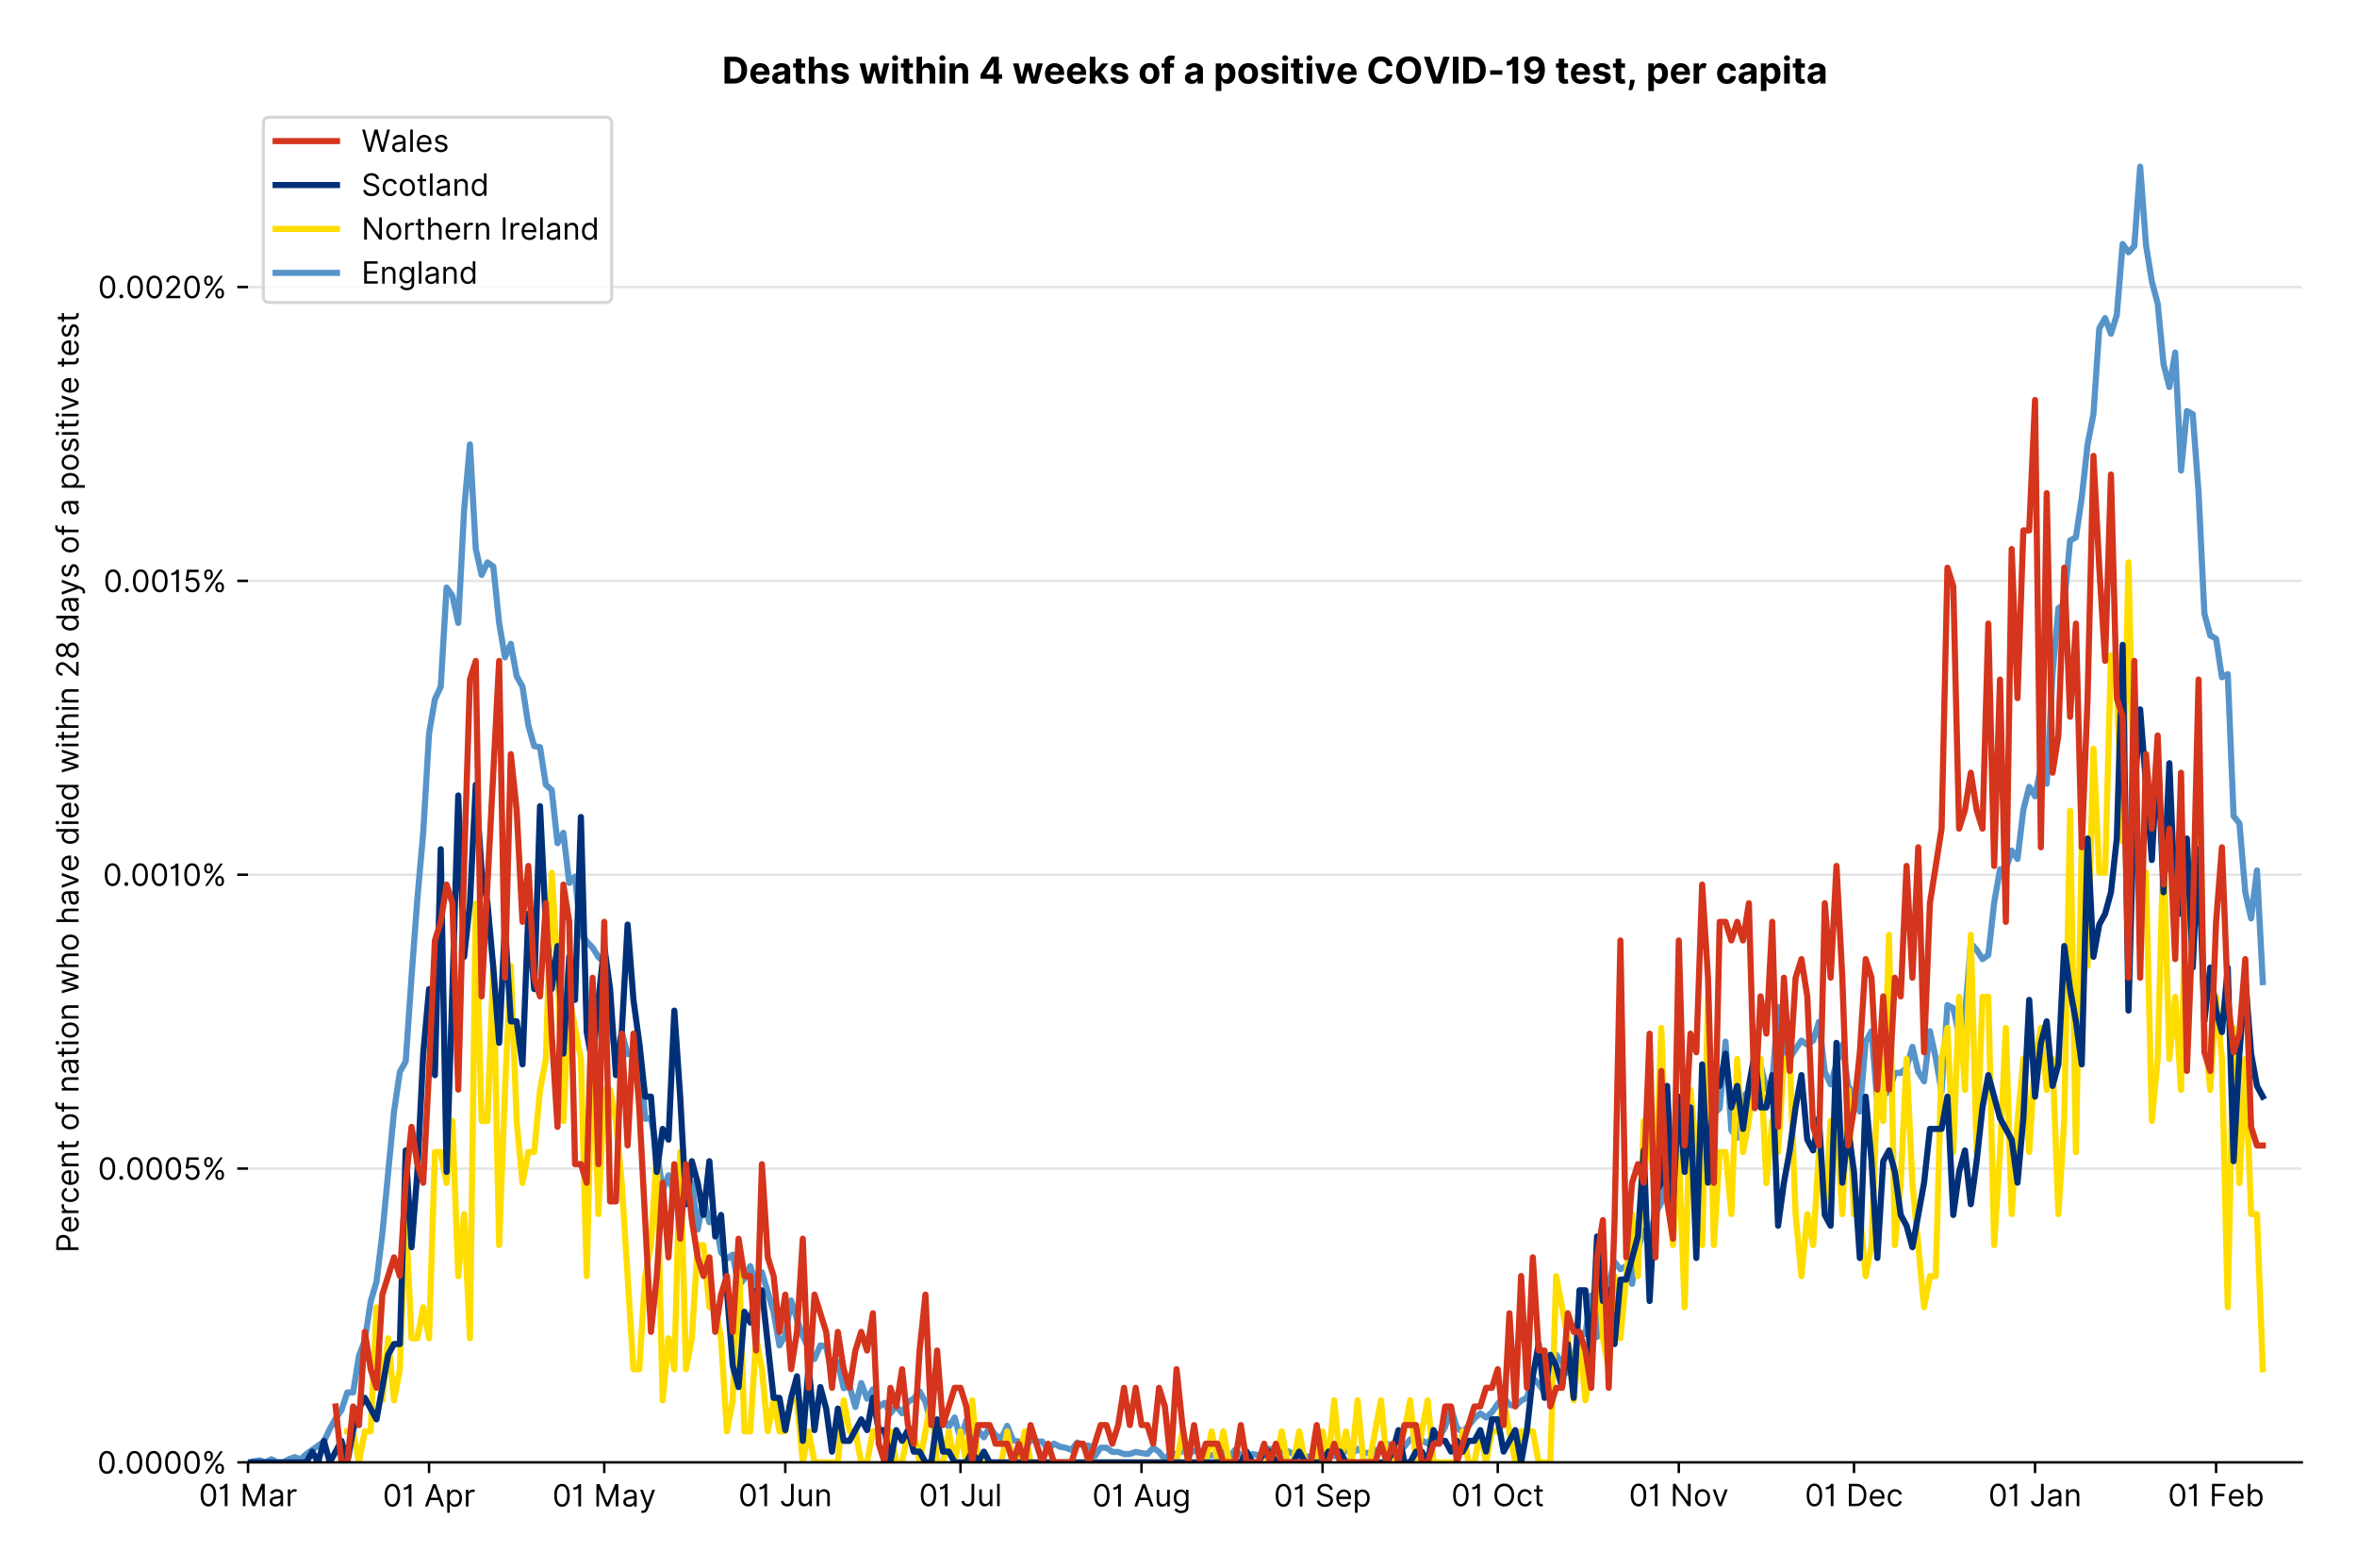 <?xml version="1.0" encoding="utf-8" standalone="no"?>
<!DOCTYPE svg PUBLIC "-//W3C//DTD SVG 1.1//EN"
  "http://www.w3.org/Graphics/SVG/1.1/DTD/svg11.dtd">
<!-- Created with matplotlib (https://matplotlib.org/) -->
<svg version="1.1" viewBox="0 0 768.462 511.276" xmlns="http://www.w3.org/2000/svg" xmlns:xlink="http://www.w3.org/1999/xlink">
 <defs>
  <style type="text/css">*{stroke-linecap:butt;stroke-linejoin:round;}</style>
 </defs>
 <g id="figure_1">
  <g id="patch_1">
   <path d="M 0 511.276 
L 768.462 511.276 
L 768.462 0 
L 0 0 
z
" style="fill:#ffffff;"/>
  </g>
  <g id="axes_1">
   <g id="patch_2">
    <path d="M 80.862 476.745 
L 750.462 476.745 
L 750.462 33.225 
L 80.862 33.225 
z
" style="fill:#ffffff;"/>
   </g>
   <g id="matplotlib.axis_1">
    <g id="xtick_1">
     <g id="line2d_1">
      <defs>
       <path d="M 0 0 
L 0 3.5 
" id="m54c79847ee" style="stroke:#000000;stroke-width:0.8;"/>
      </defs>
      <g>
       <use style="stroke:#000000;stroke-width:0.8;" x="80.862" xlink:href="#m54c79847ee" y="476.745"/>
      </g>
     </g>
     <g id="text_1">
      <!-- 01 Mar -->
      <g transform="translate(64.826 491.018)scale(0.1 -0.1)">
       <defs>
        <path d="M 31.25 -1 
Q 19.219 -1 12.594 8.766 
Q 5.969 18.531 5.969 36.359 
Q 5.969 54.047 12.641 63.875 
Q 19.312 73.719 31.25 73.719 
Q 43.188 73.719 49.859 63.875 
Q 56.531 54.047 56.531 36.359 
Q 56.531 18.531 49.906 8.766 
Q 43.297 -1 31.25 -1 
z
M 31.25 6.812 
Q 39.203 6.812 43.609 14.484 
Q 48.016 22.156 48.016 36.359 
Q 48.016 50.531 43.578 58.281 
Q 39.141 66.047 31.25 66.047 
Q 23.375 66.047 18.922 58.281 
Q 14.484 50.531 14.484 36.359 
Q 14.484 22.156 18.906 14.484 
Q 23.328 6.812 31.25 6.812 
z
" id="Inter-Regular-48"/>
        <path d="M 30.828 72.734 
L 30.828 0 
L 22.016 0 
L 22.016 59.938 
L 21.453 59.938 
Q 20.953 58.953 18.891 57.688 
Q 16.828 56.422 13.562 55.484 
Q 10.297 54.547 6.109 54.547 
L 6.109 61.938 
Q 10.328 61.938 13.422 63.453 
Q 16.516 64.984 18.594 67.047 
Q 20.672 69.109 21.75 70.766 
Q 22.828 72.438 23.016 72.734 
z
" id="Inter-Regular-49"/>
        <path id="Inter-Regular-32"/>
        <path d="M 8.812 72.734 
L 19.312 72.734 
L 44.031 12.359 
L 44.891 12.359 
L 69.609 72.734 
L 80.109 72.734 
L 80.109 0 
L 71.875 0 
L 71.875 55.25 
L 71.172 55.25 
L 48.438 0 
L 40.484 0 
L 17.75 55.25 
L 17.047 55.25 
L 17.047 0 
L 8.812 0 
z
" id="Inter-Regular-77"/>
        <path d="M 23.719 -1.281 
Q 18.531 -1.281 14.312 0.688 
Q 10.094 2.656 7.594 6.406 
Q 5.109 10.156 5.109 15.484 
Q 5.109 20.172 6.953 23.094 
Q 8.812 26.031 11.891 27.703 
Q 14.984 29.375 18.734 30.203 
Q 22.484 31.031 26.281 31.531 
Q 31.25 32.172 34.359 32.5 
Q 37.469 32.844 38.906 33.656 
Q 40.344 34.484 40.344 36.5 
L 40.344 36.797 
Q 40.344 42.047 37.484 44.953 
Q 34.625 47.875 28.844 47.875 
Q 22.828 47.875 19.422 45.234 
Q 16.016 42.609 14.625 39.625 
L 6.672 42.469 
Q 8.812 47.438 12.375 50.219 
Q 15.953 53.016 20.188 54.125 
Q 24.438 55.25 28.547 55.25 
Q 31.188 55.25 34.609 54.625 
Q 38.031 54.016 41.25 52.094 
Q 44.469 50.172 46.594 46.297 
Q 48.719 42.438 48.719 35.938 
L 48.719 0 
L 40.344 0 
L 40.344 7.391 
L 39.922 7.391 
Q 39.062 5.609 37.078 3.578 
Q 35.094 1.562 31.781 0.141 
Q 28.484 -1.281 23.719 -1.281 
z
M 25 6.25 
Q 29.969 6.25 33.391 8.203 
Q 36.828 10.156 38.578 13.234 
Q 40.344 16.328 40.344 19.75 
L 40.344 27.422 
Q 39.812 26.781 38.016 26.266 
Q 36.219 25.75 33.891 25.375 
Q 31.578 25 29.391 24.734 
Q 27.203 24.469 25.859 24.297 
Q 22.594 23.859 19.766 22.922 
Q 16.938 21.984 15.219 20.109 
Q 13.5 18.25 13.5 15.062 
Q 13.5 10.688 16.75 8.469 
Q 20 6.25 25 6.25 
z
" id="Inter-Regular-97"/>
        <path d="M 7.672 0 
L 7.672 54.547 
L 15.766 54.547 
L 15.766 46.312 
L 16.344 46.312 
Q 17.797 50.359 21.703 52.875 
Q 25.609 55.391 30.547 55.391 
Q 32.812 55.391 34.516 54.859 
Q 36.219 54.328 37.5 53.406 
L 34.656 46.312 
Q 33.766 46.766 32.578 47.031 
Q 31.391 47.297 29.828 47.297 
Q 23.859 47.297 19.953 43.656 
Q 16.047 40.016 16.047 34.516 
L 16.047 0 
z
" id="Inter-Regular-114"/>
       </defs>
       <use xlink:href="#Inter-Regular-48"/>
       <use x="62.5" xlink:href="#Inter-Regular-49"/>
       <use x="106.676" xlink:href="#Inter-Regular-32"/>
       <use x="134.801" xlink:href="#Inter-Regular-77"/>
       <use x="225.994" xlink:href="#Inter-Regular-97"/>
       <use x="282.386" xlink:href="#Inter-Regular-114"/>
      </g>
     </g>
    </g>
    <g id="xtick_2">
     <g id="line2d_2">
      <g>
       <use style="stroke:#000000;stroke-width:0.8;" x="139.887" xlink:href="#m54c79847ee" y="476.745"/>
      </g>
     </g>
     <g id="text_2">
      <!-- 01 Apr -->
      <g transform="translate(124.802 491.117)scale(0.1 -0.1)">
       <defs>
        <path d="M 11.797 0 
L 2.562 0 
L 29.266 72.734 
L 38.359 72.734 
L 65.062 0 
L 55.828 0 
L 48.516 20.594 
L 19.109 20.594 
z
M 21.875 28.406 
L 45.734 28.406 
L 34.094 61.219 
L 33.531 61.219 
z
" id="Inter-Regular-65"/>
        <path d="M 7.672 -20.453 
L 7.672 54.547 
L 15.766 54.547 
L 15.766 45.875 
L 16.766 45.875 
Q 17.688 47.297 19.328 49.516 
Q 20.984 51.734 24.094 53.484 
Q 27.203 55.25 32.531 55.25 
Q 39.422 55.25 44.672 51.797 
Q 49.938 48.359 52.875 42.031 
Q 55.828 35.719 55.828 27.125 
Q 55.828 18.469 52.875 12.125 
Q 49.938 5.781 44.703 2.312 
Q 39.484 -1.141 32.672 -1.141 
Q 27.422 -1.141 24.25 0.609 
Q 21.094 2.375 19.391 4.625 
Q 17.688 6.891 16.766 8.375 
L 16.047 8.375 
L 16.047 -20.453 
z
M 15.906 27.266 
Q 15.906 18 19.938 12.188 
Q 23.969 6.391 31.531 6.391 
Q 36.797 6.391 40.328 9.172 
Q 43.859 11.969 45.641 16.703 
Q 47.438 21.453 47.438 27.266 
Q 47.438 33.031 45.672 37.656 
Q 43.922 42.297 40.391 45.016 
Q 36.859 47.734 31.531 47.734 
Q 23.859 47.734 19.875 42.078 
Q 15.906 36.438 15.906 27.266 
z
" id="Inter-Regular-112"/>
       </defs>
       <use xlink:href="#Inter-Regular-48"/>
       <use x="62.5" xlink:href="#Inter-Regular-49"/>
       <use x="106.676" xlink:href="#Inter-Regular-32"/>
       <use x="134.801" xlink:href="#Inter-Regular-65"/>
       <use x="202.415" xlink:href="#Inter-Regular-112"/>
       <use x="263.352" xlink:href="#Inter-Regular-114"/>
      </g>
     </g>
    </g>
    <g id="xtick_3">
     <g id="line2d_3">
      <g>
       <use style="stroke:#000000;stroke-width:0.8;" x="197.008" xlink:href="#m54c79847ee" y="476.745"/>
      </g>
     </g>
     <g id="text_3">
      <!-- 01 May -->
      <g transform="translate(180.104 491.117)scale(0.1 -0.1)">
       <defs>
        <path d="M 12.781 -21.172 
Q 10.656 -21.172 8.984 -20.828 
Q 7.312 -20.484 6.672 -20.172 
L 8.812 -12.781 
Q 13.391 -13.953 16.453 -12.719 
Q 19.531 -11.5 21.734 -5.391 
L 23.578 -0.281 
L 3.406 54.547 
L 12.5 54.547 
L 27.562 11.078 
L 28.125 11.078 
L 43.188 54.547 
L 52.281 54.547 
L 28.844 -8.812 
Q 24.219 -21.172 12.781 -21.172 
z
" id="Inter-Regular-121"/>
       </defs>
       <use xlink:href="#Inter-Regular-48"/>
       <use x="62.5" xlink:href="#Inter-Regular-49"/>
       <use x="106.676" xlink:href="#Inter-Regular-32"/>
       <use x="134.801" xlink:href="#Inter-Regular-77"/>
       <use x="225.994" xlink:href="#Inter-Regular-97"/>
       <use x="282.386" xlink:href="#Inter-Regular-121"/>
      </g>
     </g>
    </g>
    <g id="xtick_4">
     <g id="line2d_4">
      <g>
       <use style="stroke:#000000;stroke-width:0.8;" x="256.032" xlink:href="#m54c79847ee" y="476.745"/>
      </g>
     </g>
     <g id="text_4">
      <!-- 01 Jun -->
      <g transform="translate(240.748 491.018)scale(0.1 -0.1)">
       <defs>
        <path d="M 36.656 72.734 
L 45.453 72.734 
L 45.453 20.734 
Q 45.453 10.266 39.828 4.625 
Q 34.203 -1 24.719 -1 
Q 18.75 -1 14.094 1.188 
Q 9.453 3.375 6.781 7.422 
Q 4.125 11.469 4.125 17.047 
L 12.781 17.047 
Q 12.781 12.422 16.156 9.609 
Q 19.531 6.812 24.719 6.812 
Q 30.438 6.812 33.547 10.375 
Q 36.656 13.953 36.656 20.734 
z
" id="Inter-Regular-74"/>
        <path d="M 42.047 22.297 
L 42.047 54.547 
L 50.422 54.547 
L 50.422 0 
L 42.047 0 
L 42.047 9.234 
L 41.484 9.234 
Q 39.562 5.078 35.516 2.188 
Q 31.469 -0.703 25.281 -0.703 
Q 17.609 -0.703 12.641 4.375 
Q 7.672 9.453 7.672 19.891 
L 7.672 54.547 
L 16.047 54.547 
L 16.047 20.453 
Q 16.047 14.484 19.406 10.938 
Q 22.766 7.391 27.984 7.391 
Q 31.109 7.391 34.359 8.984 
Q 37.609 10.578 39.828 13.875 
Q 42.047 17.188 42.047 22.297 
z
" id="Inter-Regular-117"/>
        <path d="M 16.047 32.812 
L 16.047 0 
L 7.672 0 
L 7.672 54.547 
L 15.766 54.547 
L 15.766 46.016 
L 16.484 46.016 
Q 18.391 50.172 22.297 52.703 
Q 26.203 55.25 32.391 55.25 
Q 40.656 55.25 45.75 50.172 
Q 50.859 45.094 50.859 34.656 
L 50.859 0 
L 42.469 0 
L 42.469 34.094 
Q 42.469 40.516 39.125 44.125 
Q 35.797 47.734 29.969 47.734 
Q 23.969 47.734 20 43.844 
Q 16.047 39.953 16.047 32.812 
z
" id="Inter-Regular-110"/>
       </defs>
       <use xlink:href="#Inter-Regular-48"/>
       <use x="62.5" xlink:href="#Inter-Regular-49"/>
       <use x="106.676" xlink:href="#Inter-Regular-32"/>
       <use x="134.801" xlink:href="#Inter-Regular-74"/>
       <use x="189.063" xlink:href="#Inter-Regular-117"/>
       <use x="247.159" xlink:href="#Inter-Regular-110"/>
      </g>
     </g>
    </g>
    <g id="xtick_5">
     <g id="line2d_5">
      <g>
       <use style="stroke:#000000;stroke-width:0.8;" x="313.153" xlink:href="#m54c79847ee" y="476.745"/>
      </g>
     </g>
     <g id="text_5">
      <!-- 01 Jul -->
      <g transform="translate(299.609 491.018)scale(0.1 -0.1)">
       <defs>
        <path d="M 16.047 72.734 
L 16.047 0 
L 7.672 0 
L 7.672 72.734 
z
" id="Inter-Regular-108"/>
       </defs>
       <use xlink:href="#Inter-Regular-48"/>
       <use x="62.5" xlink:href="#Inter-Regular-49"/>
       <use x="106.676" xlink:href="#Inter-Regular-32"/>
       <use x="134.801" xlink:href="#Inter-Regular-74"/>
       <use x="189.063" xlink:href="#Inter-Regular-117"/>
       <use x="247.159" xlink:href="#Inter-Regular-108"/>
      </g>
     </g>
    </g>
    <g id="xtick_6">
     <g id="line2d_6">
      <g>
       <use style="stroke:#000000;stroke-width:0.8;" x="372.177" xlink:href="#m54c79847ee" y="476.745"/>
      </g>
     </g>
     <g id="text_6">
      <!-- 01 Aug -->
      <g transform="translate(356.105 491.117)scale(0.1 -0.1)">
       <defs>
        <path d="M 29.688 -21.594 
Q 20.562 -21.594 15.25 -18.266 
Q 9.938 -14.953 7.391 -10.656 
L 14.062 -5.969 
Q 15.203 -7.453 16.938 -9.391 
Q 18.688 -11.328 21.719 -12.766 
Q 24.75 -14.203 29.688 -14.203 
Q 36.297 -14.203 40.594 -11 
Q 44.891 -7.812 44.891 -1 
L 44.891 10.078 
L 44.172 10.078 
Q 43.25 8.594 41.562 6.406 
Q 39.875 4.219 36.734 2.531 
Q 33.594 0.859 28.266 0.859 
Q 21.656 0.859 16.422 3.984 
Q 11.188 7.109 8.141 13.062 
Q 5.109 19.031 5.109 27.562 
Q 5.109 35.938 8.062 42.172 
Q 11.016 48.406 16.266 51.828 
Q 21.516 55.25 28.406 55.25 
Q 33.734 55.25 36.875 53.484 
Q 40.016 51.734 41.703 49.516 
Q 43.391 47.297 44.312 45.875 
L 45.172 45.875 
L 45.172 54.547 
L 53.266 54.547 
L 53.266 -1.562 
Q 53.266 -8.594 50.078 -13.016 
Q 46.906 -17.438 41.562 -19.516 
Q 36.219 -21.594 29.688 -21.594 
z
M 29.406 8.375 
Q 36.969 8.375 41 13.5 
Q 45.031 18.641 45.031 27.703 
Q 45.031 36.547 41.047 42.141 
Q 37.078 47.734 29.406 47.734 
Q 24.078 47.734 20.547 45.031 
Q 17.016 42.328 15.25 37.781 
Q 13.5 33.234 13.5 27.703 
Q 13.5 19.172 17.5 13.766 
Q 21.516 8.375 29.406 8.375 
z
" id="Inter-Regular-103"/>
       </defs>
       <use xlink:href="#Inter-Regular-48"/>
       <use x="62.5" xlink:href="#Inter-Regular-49"/>
       <use x="106.676" xlink:href="#Inter-Regular-32"/>
       <use x="134.801" xlink:href="#Inter-Regular-65"/>
       <use x="202.415" xlink:href="#Inter-Regular-117"/>
       <use x="260.511" xlink:href="#Inter-Regular-103"/>
      </g>
     </g>
    </g>
    <g id="xtick_7">
     <g id="line2d_7">
      <g>
       <use style="stroke:#000000;stroke-width:0.8;" x="431.202" xlink:href="#m54c79847ee" y="476.745"/>
      </g>
     </g>
     <g id="text_7">
      <!-- 01 Sep -->
      <g transform="translate(415.314 491.117)scale(0.1 -0.1)">
       <defs>
        <path d="M 48.578 54.547 
Q 47.938 59.938 43.391 62.922 
Q 38.844 65.906 32.25 65.906 
Q 25 65.906 20.594 62.484 
Q 16.188 59.062 16.188 53.828 
Q 16.188 49.922 18.578 47.531 
Q 20.984 45.141 24.266 43.797 
Q 27.562 42.469 30.25 41.766 
L 37.641 39.766 
Q 40.484 39.031 43.984 37.719 
Q 47.484 36.406 50.688 34.141 
Q 53.906 31.891 56 28.375 
Q 58.094 24.859 58.094 19.75 
Q 58.094 13.844 55.016 9.078 
Q 51.953 4.328 46.078 1.516 
Q 40.203 -1.281 31.812 -1.281 
Q 20.094 -1.281 13.203 4.25 
Q 6.328 9.797 5.688 18.75 
L 14.781 18.75 
Q 15.125 14.625 17.562 11.938 
Q 20 9.266 23.734 7.969 
Q 27.484 6.672 31.812 6.672 
Q 36.859 6.672 40.875 8.328 
Q 44.891 9.984 47.234 12.938 
Q 49.578 15.906 49.578 19.891 
Q 49.578 23.516 47.547 25.781 
Q 45.531 28.047 42.219 29.469 
Q 38.922 30.891 35.094 31.953 
L 26.141 34.516 
Q 17.609 36.969 12.641 41.516 
Q 7.672 46.062 7.672 53.406 
Q 7.672 59.516 10.984 64.078 
Q 14.312 68.641 19.938 71.172 
Q 25.562 73.719 32.531 73.719 
Q 39.562 73.719 45.031 71.219 
Q 50.5 68.719 53.703 64.375 
Q 56.922 60.047 57.109 54.547 
z
" id="Inter-Regular-83"/>
        <path d="M 30.547 -1.141 
Q 22.656 -1.141 16.953 2.359 
Q 11.266 5.859 8.188 12.156 
Q 5.109 18.469 5.109 26.844 
Q 5.109 35.234 8.188 41.641 
Q 11.266 48.047 16.781 51.641 
Q 22.297 55.25 29.688 55.25 
Q 33.953 55.25 38.109 53.828 
Q 42.266 52.422 45.672 49.234 
Q 49.078 46.062 51.094 40.844 
Q 53.125 35.625 53.125 27.984 
L 53.125 24.438 
L 13.531 24.438 
Q 13.812 15.703 18.484 11.047 
Q 23.156 6.391 30.547 6.391 
Q 35.484 6.391 39.031 8.516 
Q 42.578 10.656 44.172 14.922 
L 52.281 12.641 
Q 50.359 6.469 44.594 2.656 
Q 38.844 -1.141 30.547 -1.141 
z
M 13.531 31.672 
L 44.609 31.672 
Q 44.609 38.594 40.547 43.156 
Q 36.5 47.734 29.688 47.734 
Q 24.891 47.734 21.375 45.484 
Q 17.859 43.25 15.828 39.578 
Q 13.812 35.906 13.531 31.672 
z
" id="Inter-Regular-101"/>
       </defs>
       <use xlink:href="#Inter-Regular-48"/>
       <use x="62.5" xlink:href="#Inter-Regular-49"/>
       <use x="106.676" xlink:href="#Inter-Regular-32"/>
       <use x="134.801" xlink:href="#Inter-Regular-83"/>
       <use x="198.58" xlink:href="#Inter-Regular-101"/>
       <use x="256.818" xlink:href="#Inter-Regular-112"/>
      </g>
     </g>
    </g>
    <g id="xtick_8">
     <g id="line2d_8">
      <g>
       <use style="stroke:#000000;stroke-width:0.8;" x="488.322" xlink:href="#m54c79847ee" y="476.745"/>
      </g>
     </g>
     <g id="text_8">
      <!-- 01 Oct -->
      <g transform="translate(473.166 491.018)scale(0.1 -0.1)">
       <defs>
        <path d="M 70.172 36.359 
Q 70.172 24.859 66.016 16.469 
Q 61.859 8.094 54.609 3.547 
Q 47.375 -1 38.062 -1 
Q 28.766 -1 21.516 3.547 
Q 14.281 8.094 10.125 16.469 
Q 5.969 24.859 5.969 36.359 
Q 5.969 47.875 10.125 56.25 
Q 14.281 64.625 21.516 69.172 
Q 28.766 73.719 38.062 73.719 
Q 47.375 73.719 54.609 69.172 
Q 61.859 64.625 66.016 56.25 
Q 70.172 47.875 70.172 36.359 
z
M 61.656 36.359 
Q 61.656 45.812 58.5 52.312 
Q 55.359 58.812 50.016 62.141 
Q 44.672 65.484 38.062 65.484 
Q 31.469 65.484 26.125 62.141 
Q 20.781 58.812 17.625 52.312 
Q 14.484 45.812 14.484 36.359 
Q 14.484 26.922 17.625 20.422 
Q 20.781 13.922 26.125 10.578 
Q 31.469 7.25 38.062 7.25 
Q 44.672 7.25 50.016 10.578 
Q 55.359 13.922 58.5 20.422 
Q 61.656 26.922 61.656 36.359 
z
" id="Inter-Regular-79"/>
        <path d="M 29.828 -1.141 
Q 22.156 -1.141 16.609 2.484 
Q 11.078 6.109 8.094 12.469 
Q 5.109 18.828 5.109 26.984 
Q 5.109 35.297 8.188 41.672 
Q 11.266 48.047 16.781 51.641 
Q 22.297 55.25 29.688 55.25 
Q 35.438 55.25 40.047 53.125 
Q 44.672 51 47.609 47.156 
Q 50.562 43.328 51.281 38.203 
L 42.906 38.203 
Q 41.938 41.938 38.656 44.828 
Q 35.375 47.734 29.828 47.734 
Q 22.484 47.734 17.984 42.141 
Q 13.5 36.547 13.5 27.266 
Q 13.5 17.797 17.938 12.094 
Q 22.375 6.391 29.828 6.391 
Q 34.734 6.391 38.234 8.906 
Q 41.734 11.438 42.906 15.906 
L 51.281 15.906 
Q 50.562 11.078 47.781 7.219 
Q 45 3.375 40.438 1.109 
Q 35.875 -1.141 29.828 -1.141 
z
" id="Inter-Regular-99"/>
        <path d="M 31.391 54.547 
L 31.391 47.438 
L 19.75 47.438 
L 19.75 15.625 
Q 19.75 12.078 20.797 10.312 
Q 21.844 8.562 23.484 7.969 
Q 25.141 7.391 26.984 7.391 
Q 28.375 7.391 29.266 7.547 
Q 30.156 7.703 30.688 7.812 
L 32.391 0.281 
Q 31.531 -0.031 30 -0.359 
Q 28.484 -0.703 26.141 -0.703 
Q 22.594 -0.703 19.188 0.812 
Q 15.797 2.344 13.578 5.469 
Q 11.359 8.594 11.359 13.359 
L 11.359 47.438 
L 3.125 47.438 
L 3.125 54.547 
L 11.359 54.547 
L 11.359 67.609 
L 19.75 67.609 
L 19.75 54.547 
z
" id="Inter-Regular-116"/>
       </defs>
       <use xlink:href="#Inter-Regular-48"/>
       <use x="62.5" xlink:href="#Inter-Regular-49"/>
       <use x="106.676" xlink:href="#Inter-Regular-32"/>
       <use x="134.801" xlink:href="#Inter-Regular-79"/>
       <use x="210.938" xlink:href="#Inter-Regular-99"/>
       <use x="266.761" xlink:href="#Inter-Regular-116"/>
      </g>
     </g>
    </g>
    <g id="xtick_9">
     <g id="line2d_9">
      <g>
       <use style="stroke:#000000;stroke-width:0.8;" x="547.347" xlink:href="#m54c79847ee" y="476.745"/>
      </g>
     </g>
     <g id="text_9">
      <!-- 01 Nov -->
      <g transform="translate(531.076 491.018)scale(0.1 -0.1)">
       <defs>
        <path d="M 66.484 72.734 
L 66.484 0 
L 57.953 0 
L 18.328 57.109 
L 17.609 57.109 
L 17.609 0 
L 8.812 0 
L 8.812 72.734 
L 17.328 72.734 
L 57.109 15.484 
L 57.812 15.484 
L 57.812 72.734 
z
" id="Inter-Regular-78"/>
        <path d="M 29.828 -1.141 
Q 22.438 -1.141 16.875 2.375 
Q 11.328 5.891 8.219 12.203 
Q 5.109 18.531 5.109 26.984 
Q 5.109 35.516 8.219 41.859 
Q 11.328 48.219 16.875 51.734 
Q 22.438 55.25 29.828 55.25 
Q 37.219 55.25 42.766 51.734 
Q 48.328 48.219 51.438 41.859 
Q 54.547 35.516 54.547 26.984 
Q 54.547 18.531 51.438 12.203 
Q 48.328 5.891 42.766 2.375 
Q 37.219 -1.141 29.828 -1.141 
z
M 29.828 6.391 
Q 35.438 6.391 39.062 9.266 
Q 42.688 12.141 44.422 16.828 
Q 46.172 21.516 46.172 26.984 
Q 46.172 32.453 44.422 37.172 
Q 42.688 41.906 39.062 44.812 
Q 35.438 47.734 29.828 47.734 
Q 24.219 47.734 20.594 44.812 
Q 16.969 41.906 15.234 37.172 
Q 13.5 32.453 13.5 26.984 
Q 13.5 21.516 15.234 16.828 
Q 16.969 12.141 20.594 9.266 
Q 24.219 6.391 29.828 6.391 
z
" id="Inter-Regular-111"/>
        <path d="M 52.281 54.547 
L 32.109 0 
L 23.578 0 
L 3.406 54.547 
L 12.5 54.547 
L 27.562 11.078 
L 28.125 11.078 
L 43.188 54.547 
z
" id="Inter-Regular-118"/>
       </defs>
       <use xlink:href="#Inter-Regular-48"/>
       <use x="62.5" xlink:href="#Inter-Regular-49"/>
       <use x="106.676" xlink:href="#Inter-Regular-32"/>
       <use x="134.801" xlink:href="#Inter-Regular-78"/>
       <use x="210.085" xlink:href="#Inter-Regular-111"/>
       <use x="269.744" xlink:href="#Inter-Regular-118"/>
      </g>
     </g>
    </g>
    <g id="xtick_10">
     <g id="line2d_10">
      <g>
       <use style="stroke:#000000;stroke-width:0.8;" x="604.468" xlink:href="#m54c79847ee" y="476.745"/>
      </g>
     </g>
     <g id="text_10">
      <!-- 01 Dec -->
      <g transform="translate(588.431 491.018)scale(0.1 -0.1)">
       <defs>
        <path d="M 31.25 0 
L 8.812 0 
L 8.812 72.734 
L 32.25 72.734 
Q 42.828 72.734 50.359 68.375 
Q 57.891 64.031 61.891 55.906 
Q 65.906 47.797 65.906 36.5 
Q 65.906 25.141 61.859 16.953 
Q 57.812 8.766 50.062 4.375 
Q 42.328 0 31.25 0 
z
M 17.609 7.812 
L 30.688 7.812 
Q 44.219 7.812 50.797 15.5 
Q 57.391 23.188 57.391 36.5 
Q 57.391 49.719 50.922 57.312 
Q 44.469 64.922 31.672 64.922 
L 17.609 64.922 
z
" id="Inter-Regular-68"/>
       </defs>
       <use xlink:href="#Inter-Regular-48"/>
       <use x="62.5" xlink:href="#Inter-Regular-49"/>
       <use x="106.676" xlink:href="#Inter-Regular-32"/>
       <use x="134.801" xlink:href="#Inter-Regular-68"/>
       <use x="206.676" xlink:href="#Inter-Regular-101"/>
       <use x="264.915" xlink:href="#Inter-Regular-99"/>
      </g>
     </g>
    </g>
    <g id="xtick_11">
     <g id="line2d_11">
      <g>
       <use style="stroke:#000000;stroke-width:0.8;" x="663.492" xlink:href="#m54c79847ee" y="476.745"/>
      </g>
     </g>
     <g id="text_11">
      <!-- 01 Jan -->
      <g transform="translate(648.293 491.018)scale(0.1 -0.1)">
       <use xlink:href="#Inter-Regular-48"/>
       <use x="62.5" xlink:href="#Inter-Regular-49"/>
       <use x="106.676" xlink:href="#Inter-Regular-32"/>
       <use x="134.801" xlink:href="#Inter-Regular-74"/>
       <use x="189.063" xlink:href="#Inter-Regular-97"/>
       <use x="245.455" xlink:href="#Inter-Regular-110"/>
      </g>
     </g>
    </g>
    <g id="xtick_12">
     <g id="line2d_12">
      <g>
       <use style="stroke:#000000;stroke-width:0.8;" x="722.517" xlink:href="#m54c79847ee" y="476.745"/>
      </g>
     </g>
     <g id="text_12">
      <!-- 01 Feb -->
      <g transform="translate(706.828 491.018)scale(0.1 -0.1)">
       <defs>
        <path d="M 8.812 0 
L 8.812 72.734 
L 52.422 72.734 
L 52.422 64.922 
L 17.609 64.922 
L 17.609 40.344 
L 49.156 40.344 
L 49.156 32.531 
L 17.609 32.531 
L 17.609 0 
z
" id="Inter-Regular-70"/>
        <path d="M 8.812 0 
L 8.812 72.734 
L 17.188 72.734 
L 17.188 45.875 
L 17.906 45.875 
Q 18.828 47.297 20.469 49.516 
Q 22.125 51.734 25.234 53.484 
Q 28.344 55.25 33.672 55.25 
Q 40.562 55.25 45.812 51.797 
Q 51.062 48.359 54.016 42.031 
Q 56.969 35.719 56.969 27.125 
Q 56.969 18.469 54.016 12.125 
Q 51.062 5.781 45.844 2.312 
Q 40.625 -1.141 33.812 -1.141 
Q 28.547 -1.141 25.391 0.609 
Q 22.234 2.375 20.531 4.625 
Q 18.828 6.891 17.906 8.375 
L 16.906 8.375 
L 16.906 0 
z
M 17.047 27.266 
Q 17.047 18 21.078 12.188 
Q 25.109 6.391 32.672 6.391 
Q 37.922 6.391 41.453 9.172 
Q 45 11.969 46.781 16.703 
Q 48.578 21.453 48.578 27.266 
Q 48.578 33.031 46.812 37.656 
Q 45.062 42.297 41.531 45.016 
Q 38 47.734 32.672 47.734 
Q 25 47.734 21.016 42.078 
Q 17.047 36.438 17.047 27.266 
z
" id="Inter-Regular-98"/>
       </defs>
       <use xlink:href="#Inter-Regular-48"/>
       <use x="62.5" xlink:href="#Inter-Regular-49"/>
       <use x="106.676" xlink:href="#Inter-Regular-32"/>
       <use x="134.801" xlink:href="#Inter-Regular-70"/>
       <use x="193.466" xlink:href="#Inter-Regular-101"/>
       <use x="251.705" xlink:href="#Inter-Regular-98"/>
      </g>
     </g>
    </g>
   </g>
   <g id="matplotlib.axis_2">
    <g id="ytick_1">
     <g id="line2d_13">
      <path clip-path="url(#p63f3368749)" d="M 80.862 476.745 
L 750.462 476.745 
" style="fill:none;stroke:#e5e5e5;stroke-linecap:square;stroke-width:0.8;"/>
     </g>
     <g id="line2d_14">
      <defs>
       <path d="M 0 0 
L -3.5 0 
" id="m15e100e918" style="stroke:#000000;stroke-width:0.8;"/>
      </defs>
      <g>
       <use style="stroke:#000000;stroke-width:0.8;" x="80.862" xlink:href="#m15e100e918" y="476.745"/>
      </g>
     </g>
     <g id="text_13">
      <!-- 0.0000% -->
      <g transform="translate(31.731 480.382)scale(0.1 -0.1)">
       <defs>
        <path d="M 13.781 -0.562 
Q 11.156 -0.562 9.266 1.312 
Q 7.391 3.203 7.391 5.828 
Q 7.391 8.453 9.266 10.328 
Q 11.156 12.219 13.781 12.219 
Q 16.406 12.219 18.281 10.328 
Q 20.172 8.453 20.172 5.828 
Q 20.172 3.203 18.281 1.312 
Q 16.406 -0.562 13.781 -0.562 
z
" id="Inter-Regular-46"/>
        <path d="M 44.609 13.641 
L 44.609 17.469 
Q 44.609 21.453 46.25 24.766 
Q 47.906 28.094 51.078 30.094 
Q 54.266 32.109 58.812 32.109 
Q 63.422 32.109 66.547 30.094 
Q 69.672 28.094 71.266 24.766 
Q 72.875 21.453 72.875 17.469 
L 72.875 13.641 
Q 72.875 9.656 71.25 6.328 
Q 69.641 3.016 66.5 1 
Q 63.359 -1 58.812 -1 
Q 54.188 -1 51.031 1 
Q 47.875 3.016 46.234 6.328 
Q 44.609 9.656 44.609 13.641 
z
M 8.375 55.25 
L 8.375 59.094 
Q 8.375 63.062 10.031 66.375 
Q 11.688 69.703 14.859 71.703 
Q 18.047 73.719 22.594 73.719 
Q 27.203 73.719 30.328 71.703 
Q 33.453 69.703 35.047 66.375 
Q 36.656 63.062 36.656 59.094 
L 36.656 55.25 
Q 36.656 51.281 35.031 47.953 
Q 33.422 44.641 30.266 42.625 
Q 27.125 40.625 22.594 40.625 
Q 17.969 40.625 14.812 42.625 
Q 11.656 44.641 10.016 47.953 
Q 8.375 51.281 8.375 55.25 
z
M 11.078 0 
L 61.078 72.734 
L 69.172 72.734 
L 19.172 0 
z
M 51.844 17.469 
L 51.844 13.641 
Q 51.844 10.328 53.406 7.719 
Q 54.969 5.109 58.812 5.109 
Q 62.531 5.109 64.078 7.719 
Q 65.625 10.328 65.625 13.641 
L 65.625 17.469 
Q 65.625 20.781 64.125 23.391 
Q 62.641 26 58.812 26 
Q 55.078 26 53.453 23.391 
Q 51.844 20.781 51.844 17.469 
z
M 15.625 59.094 
L 15.625 55.25 
Q 15.625 51.953 17.188 49.344 
Q 18.75 46.734 22.594 46.734 
Q 26.312 46.734 27.859 49.344 
Q 29.406 51.953 29.406 55.25 
L 29.406 59.094 
Q 29.406 62.391 27.906 65 
Q 26.422 67.609 22.594 67.609 
Q 18.859 67.609 17.234 65 
Q 15.625 62.391 15.625 59.094 
z
" id="Inter-Regular-37"/>
       </defs>
       <use xlink:href="#Inter-Regular-48"/>
       <use x="62.5" xlink:href="#Inter-Regular-46"/>
       <use x="90.057" xlink:href="#Inter-Regular-48"/>
       <use x="152.557" xlink:href="#Inter-Regular-48"/>
       <use x="215.057" xlink:href="#Inter-Regular-48"/>
       <use x="277.557" xlink:href="#Inter-Regular-48"/>
       <use x="340.057" xlink:href="#Inter-Regular-37"/>
      </g>
     </g>
    </g>
    <g id="ytick_2">
     <g id="line2d_15">
      <path clip-path="url(#p63f3368749)" d="M 80.862 380.953 
L 750.462 380.953 
" style="fill:none;stroke:#e5e5e5;stroke-linecap:square;stroke-width:0.8;"/>
     </g>
     <g id="line2d_16">
      <g>
       <use style="stroke:#000000;stroke-width:0.8;" x="80.862" xlink:href="#m15e100e918" y="380.953"/>
      </g>
     </g>
     <g id="text_14">
      <!-- 0.0005% -->
      <g transform="translate(31.902 384.59)scale(0.1 -0.1)">
       <defs>
        <path d="M 30.25 -1 
Q 24 -1 19 1.484 
Q 14 3.984 10.969 8.312 
Q 7.953 12.641 7.672 18.188 
L 16.188 18.188 
Q 16.688 13.25 20.688 10.031 
Q 24.688 6.812 30.25 6.812 
Q 34.734 6.812 38.234 8.906 
Q 41.734 11.016 43.734 14.688 
Q 45.734 18.359 45.734 23.016 
Q 45.734 27.766 43.656 31.516 
Q 41.578 35.266 37.953 37.422 
Q 34.344 39.594 29.688 39.625 
Q 26.344 39.672 22.828 38.625 
Q 19.312 37.578 17.047 35.938 
L 8.812 36.938 
L 13.219 72.734 
L 51 72.734 
L 51 64.922 
L 20.594 64.922 
L 18.047 43.469 
L 18.469 43.469 
Q 20.703 45.234 24.078 46.406 
Q 27.453 47.578 31.109 47.578 
Q 37.781 47.578 43.016 44.406 
Q 48.266 41.234 51.266 35.719 
Q 54.266 30.219 54.266 23.156 
Q 54.266 16.188 51.156 10.734 
Q 48.047 5.297 42.609 2.141 
Q 37.188 -1 30.25 -1 
z
" id="Inter-Regular-53"/>
       </defs>
       <use xlink:href="#Inter-Regular-48"/>
       <use x="62.5" xlink:href="#Inter-Regular-46"/>
       <use x="90.057" xlink:href="#Inter-Regular-48"/>
       <use x="152.557" xlink:href="#Inter-Regular-48"/>
       <use x="215.057" xlink:href="#Inter-Regular-48"/>
       <use x="277.557" xlink:href="#Inter-Regular-53"/>
       <use x="338.352" xlink:href="#Inter-Regular-37"/>
      </g>
     </g>
    </g>
    <g id="ytick_3">
     <g id="line2d_17">
      <path clip-path="url(#p63f3368749)" d="M 80.862 285.161 
L 750.462 285.161 
" style="fill:none;stroke:#e5e5e5;stroke-linecap:square;stroke-width:0.8;"/>
     </g>
     <g id="line2d_18">
      <g>
       <use style="stroke:#000000;stroke-width:0.8;" x="80.862" xlink:href="#m15e100e918" y="285.161"/>
      </g>
     </g>
     <g id="text_15">
      <!-- 0.0010% -->
      <g transform="translate(33.564 288.797)scale(0.1 -0.1)">
       <use xlink:href="#Inter-Regular-48"/>
       <use x="62.5" xlink:href="#Inter-Regular-46"/>
       <use x="90.057" xlink:href="#Inter-Regular-48"/>
       <use x="152.557" xlink:href="#Inter-Regular-48"/>
       <use x="215.057" xlink:href="#Inter-Regular-49"/>
       <use x="259.233" xlink:href="#Inter-Regular-48"/>
       <use x="321.733" xlink:href="#Inter-Regular-37"/>
      </g>
     </g>
    </g>
    <g id="ytick_4">
     <g id="line2d_19">
      <path clip-path="url(#p63f3368749)" d="M 80.862 189.369 
L 750.462 189.369 
" style="fill:none;stroke:#e5e5e5;stroke-linecap:square;stroke-width:0.8;"/>
     </g>
     <g id="line2d_20">
      <g>
       <use style="stroke:#000000;stroke-width:0.8;" x="80.862" xlink:href="#m15e100e918" y="189.369"/>
      </g>
     </g>
     <g id="text_16">
      <!-- 0.0015% -->
      <g transform="translate(33.734 193.005)scale(0.1 -0.1)">
       <use xlink:href="#Inter-Regular-48"/>
       <use x="62.5" xlink:href="#Inter-Regular-46"/>
       <use x="90.057" xlink:href="#Inter-Regular-48"/>
       <use x="152.557" xlink:href="#Inter-Regular-48"/>
       <use x="215.057" xlink:href="#Inter-Regular-49"/>
       <use x="259.233" xlink:href="#Inter-Regular-53"/>
       <use x="320.028" xlink:href="#Inter-Regular-37"/>
      </g>
     </g>
    </g>
    <g id="ytick_5">
     <g id="line2d_21">
      <path clip-path="url(#p63f3368749)" d="M 80.862 93.576 
L 750.462 93.576 
" style="fill:none;stroke:#e5e5e5;stroke-linecap:square;stroke-width:0.8;"/>
     </g>
     <g id="line2d_22">
      <g>
       <use style="stroke:#000000;stroke-width:0.8;" x="80.862" xlink:href="#m15e100e918" y="93.576"/>
      </g>
     </g>
     <g id="text_17">
      <!-- 0.0020% -->
      <g transform="translate(31.93 97.213)scale(0.1 -0.1)">
       <defs>
        <path d="M 7.531 0 
L 7.531 6.391 
L 31.531 32.672 
Q 35.766 37.281 38.5 40.703 
Q 41.234 44.141 42.562 47.172 
Q 43.891 50.219 43.891 53.547 
Q 43.891 59.297 39.891 62.672 
Q 35.906 66.047 29.969 66.047 
Q 23.656 66.047 19.922 62.266 
Q 16.188 58.484 16.188 52.266 
L 7.812 52.266 
Q 7.812 58.672 10.75 63.5 
Q 13.703 68.328 18.797 71.016 
Q 23.906 73.719 30.25 73.719 
Q 36.656 73.719 41.578 71.016 
Q 46.516 68.328 49.312 63.734 
Q 52.125 59.156 52.125 53.547 
Q 52.125 49.531 50.688 45.719 
Q 49.25 41.906 45.719 37.234 
Q 42.188 32.562 35.938 25.859 
L 19.609 8.375 
L 19.609 7.812 
L 53.406 7.812 
L 53.406 0 
z
" id="Inter-Regular-50"/>
       </defs>
       <use xlink:href="#Inter-Regular-48"/>
       <use x="62.5" xlink:href="#Inter-Regular-46"/>
       <use x="90.057" xlink:href="#Inter-Regular-48"/>
       <use x="152.557" xlink:href="#Inter-Regular-48"/>
       <use x="215.057" xlink:href="#Inter-Regular-50"/>
       <use x="275.568" xlink:href="#Inter-Regular-48"/>
       <use x="338.068" xlink:href="#Inter-Regular-37"/>
      </g>
     </g>
    </g>
    <g id="text_18">
     <!-- Percent of nation who have died within 28 days of a positive test -->
     <g transform="translate(25.614 408.396)rotate(-90)scale(0.1 -0.1)">
      <defs>
       <path d="M 8.812 0 
L 8.812 72.734 
L 33.375 72.734 
Q 41.938 72.734 47.391 69.656 
Q 52.844 66.578 55.469 61.359 
Q 58.094 56.141 58.094 49.719 
Q 58.094 43.281 55.484 38.031 
Q 52.875 32.781 47.438 29.672 
Q 42.016 26.562 33.531 26.562 
L 17.609 26.562 
L 17.609 0 
z
M 17.609 34.375 
L 33.234 34.375 
Q 42.016 34.375 45.719 38.781 
Q 49.438 43.188 49.438 49.719 
Q 49.438 56.281 45.703 60.594 
Q 41.969 64.922 33.094 64.922 
L 17.609 64.922 
z
" id="Inter-Regular-80"/>
       <path d="M 31.969 54.547 
L 31.969 47.438 
L 19.75 47.438 
L 19.75 0 
L 11.359 0 
L 11.359 47.438 
L 2.562 47.438 
L 2.562 54.547 
L 11.359 54.547 
L 11.359 62.078 
Q 11.359 66.766 13.562 69.891 
Q 15.766 73.016 19.281 74.578 
Q 22.797 76.141 26.703 76.141 
Q 29.797 76.141 31.75 75.641 
Q 33.703 75.141 34.656 74.719 
L 32.25 67.469 
Q 31.609 67.688 30.484 68 
Q 29.375 68.328 27.562 68.328 
Q 23.406 68.328 21.578 66.234 
Q 19.75 64.141 19.75 60.078 
L 19.75 54.547 
z
" id="Inter-Regular-102"/>
       <path d="M 7.672 0 
L 7.672 54.547 
L 16.047 54.547 
L 16.047 0 
z
M 11.938 63.641 
Q 9.484 63.641 7.719 65.297 
Q 5.969 66.969 5.969 69.312 
Q 5.969 71.656 7.719 73.328 
Q 9.484 75 11.938 75 
Q 14.391 75 16.141 73.328 
Q 17.906 71.656 17.906 69.312 
Q 17.906 66.969 16.141 65.297 
Q 14.391 63.641 11.938 63.641 
z
" id="Inter-Regular-105"/>
       <path d="M 20.031 0 
L 3.406 54.547 
L 12.219 54.547 
L 24 12.781 
L 24.578 12.781 
L 36.219 54.547 
L 45.172 54.547 
L 56.672 12.922 
L 57.25 12.922 
L 69.031 54.547 
L 77.844 54.547 
L 61.219 0 
L 52.984 0 
L 41.047 41.906 
L 40.203 41.906 
L 28.266 0 
z
" id="Inter-Regular-119"/>
       <path d="M 16.047 32.812 
L 16.047 0 
L 7.672 0 
L 7.672 72.734 
L 16.047 72.734 
L 16.047 46.016 
L 16.766 46.016 
Q 18.688 50.25 22.531 52.75 
Q 26.391 55.25 32.812 55.25 
Q 41.188 55.25 46.297 50.203 
Q 51.422 45.172 51.422 34.656 
L 51.422 0 
L 43.047 0 
L 43.047 34.094 
Q 43.047 40.594 39.688 44.156 
Q 36.328 47.734 30.406 47.734 
Q 24.188 47.734 20.109 43.844 
Q 16.047 39.953 16.047 32.812 
z
" id="Inter-Regular-104"/>
       <path d="M 28.266 -1.141 
Q 21.453 -1.141 16.234 2.312 
Q 11.016 5.781 8.062 12.125 
Q 5.109 18.469 5.109 27.125 
Q 5.109 35.719 8.062 42.031 
Q 11.016 48.359 16.266 51.797 
Q 21.516 55.25 28.406 55.25 
Q 33.734 55.25 36.844 53.484 
Q 39.953 51.734 41.594 49.516 
Q 43.25 47.297 44.172 45.875 
L 44.891 45.875 
L 44.891 72.734 
L 53.266 72.734 
L 53.266 0 
L 45.172 0 
L 45.172 8.375 
L 44.172 8.375 
Q 43.25 6.891 41.547 4.625 
Q 39.844 2.375 36.688 0.609 
Q 33.531 -1.141 28.266 -1.141 
z
M 29.406 6.391 
Q 36.969 6.391 41 12.188 
Q 45.031 18 45.031 27.266 
Q 45.031 36.438 41.047 42.078 
Q 37.078 47.734 29.406 47.734 
Q 24.078 47.734 20.547 45.016 
Q 17.016 42.297 15.25 37.656 
Q 13.5 33.031 13.5 27.266 
Q 13.5 21.453 15.281 16.703 
Q 17.078 11.969 20.609 9.172 
Q 24.156 6.391 29.406 6.391 
z
" id="Inter-Regular-100"/>
       <path d="M 30.828 -1 
Q 23.516 -1 17.922 1.609 
Q 12.328 4.219 9.203 8.812 
Q 6.078 13.422 6.109 19.312 
Q 6.078 23.938 7.922 27.859 
Q 9.766 31.781 12.969 34.422 
Q 16.188 37.078 20.172 37.781 
L 20.172 38.203 
Q 14.953 39.562 11.859 44.078 
Q 8.766 48.609 8.812 54.406 
Q 8.766 59.938 11.609 64.297 
Q 14.453 68.672 19.438 71.188 
Q 24.438 73.719 30.828 73.719 
Q 37.141 73.719 42.109 71.188 
Q 47.094 68.672 49.953 64.297 
Q 52.812 59.938 52.844 54.406 
Q 52.812 48.609 49.703 44.078 
Q 46.594 39.562 41.484 38.203 
L 41.484 37.781 
Q 45.422 37.078 48.578 34.422 
Q 51.734 31.781 53.609 27.859 
Q 55.5 23.938 55.547 19.312 
Q 55.5 13.422 52.359 8.812 
Q 49.219 4.219 43.656 1.609 
Q 38.109 -1 30.828 -1 
z
M 30.828 6.812 
Q 38.219 6.812 42.531 10.344 
Q 46.844 13.891 46.875 19.75 
Q 46.844 23.859 44.75 27.016 
Q 42.656 30.188 39.047 32 
Q 35.438 33.812 30.828 33.812 
Q 26.172 33.812 22.531 32 
Q 18.891 30.188 16.812 27.016 
Q 14.734 23.859 14.781 19.75 
Q 14.734 13.891 19.031 10.344 
Q 23.328 6.812 30.828 6.812 
z
M 30.828 41.328 
Q 36.688 41.328 40.484 44.75 
Q 44.281 48.188 44.312 53.828 
Q 44.281 59.375 40.562 62.703 
Q 36.859 66.047 30.828 66.047 
Q 24.719 66.047 21 62.703 
Q 17.297 59.375 17.328 53.828 
Q 17.297 48.188 21.078 44.75 
Q 24.859 41.328 30.828 41.328 
z
" id="Inter-Regular-56"/>
       <path d="M 46.312 42.328 
L 38.781 40.203 
Q 37.672 43.047 35.078 45.531 
Q 32.5 48.016 26.984 48.016 
Q 21.984 48.016 18.656 45.719 
Q 15.344 43.438 15.344 39.922 
Q 15.344 36.797 17.609 34.984 
Q 19.891 33.172 24.719 31.953 
L 32.812 29.969 
Q 47.297 26.422 47.297 15.203 
Q 47.297 10.516 44.609 6.812 
Q 41.938 3.125 37.141 0.984 
Q 32.359 -1.141 26 -1.141 
Q 17.656 -1.141 12.188 2.484 
Q 6.719 6.109 5.25 13.062 
L 13.219 15.062 
Q 15.453 6.25 25.859 6.25 
Q 31.719 6.25 35.172 8.75 
Q 38.641 11.25 38.641 14.766 
Q 38.641 20.562 30.547 22.438 
L 21.453 24.578 
Q 13.953 26.344 10.453 30.094 
Q 6.969 33.844 6.969 39.484 
Q 6.969 44.109 9.578 47.656 
Q 12.188 51.203 16.703 53.219 
Q 21.234 55.25 26.984 55.25 
Q 35.094 55.25 39.719 51.703 
Q 44.359 48.156 46.312 42.328 
z
" id="Inter-Regular-115"/>
      </defs>
      <use xlink:href="#Inter-Regular-80"/>
      <use x="63.494" xlink:href="#Inter-Regular-101"/>
      <use x="121.733" xlink:href="#Inter-Regular-114"/>
      <use x="160.085" xlink:href="#Inter-Regular-99"/>
      <use x="215.909" xlink:href="#Inter-Regular-101"/>
      <use x="274.148" xlink:href="#Inter-Regular-110"/>
      <use x="332.671" xlink:href="#Inter-Regular-116"/>
      <use x="369.034" xlink:href="#Inter-Regular-32"/>
      <use x="397.159" xlink:href="#Inter-Regular-111"/>
      <use x="456.818" xlink:href="#Inter-Regular-102"/>
      <use x="492.898" xlink:href="#Inter-Regular-32"/>
      <use x="521.023" xlink:href="#Inter-Regular-110"/>
      <use x="579.546" xlink:href="#Inter-Regular-97"/>
      <use x="635.938" xlink:href="#Inter-Regular-116"/>
      <use x="672.301" xlink:href="#Inter-Regular-105"/>
      <use x="696.023" xlink:href="#Inter-Regular-111"/>
      <use x="755.682" xlink:href="#Inter-Regular-110"/>
      <use x="814.205" xlink:href="#Inter-Regular-32"/>
      <use x="842.33" xlink:href="#Inter-Regular-119"/>
      <use x="923.58" xlink:href="#Inter-Regular-104"/>
      <use x="982.671" xlink:href="#Inter-Regular-111"/>
      <use x="1042.33" xlink:href="#Inter-Regular-32"/>
      <use x="1070.455" xlink:href="#Inter-Regular-104"/>
      <use x="1129.546" xlink:href="#Inter-Regular-97"/>
      <use x="1185.938" xlink:href="#Inter-Regular-118"/>
      <use x="1241.62" xlink:href="#Inter-Regular-101"/>
      <use x="1299.858" xlink:href="#Inter-Regular-32"/>
      <use x="1327.983" xlink:href="#Inter-Regular-100"/>
      <use x="1390.057" xlink:href="#Inter-Regular-105"/>
      <use x="1413.779" xlink:href="#Inter-Regular-101"/>
      <use x="1472.017" xlink:href="#Inter-Regular-100"/>
      <use x="1534.091" xlink:href="#Inter-Regular-32"/>
      <use x="1562.216" xlink:href="#Inter-Regular-119"/>
      <use x="1643.466" xlink:href="#Inter-Regular-105"/>
      <use x="1667.188" xlink:href="#Inter-Regular-116"/>
      <use x="1703.551" xlink:href="#Inter-Regular-104"/>
      <use x="1762.642" xlink:href="#Inter-Regular-105"/>
      <use x="1786.364" xlink:href="#Inter-Regular-110"/>
      <use x="1844.887" xlink:href="#Inter-Regular-32"/>
      <use x="1873.012" xlink:href="#Inter-Regular-50"/>
      <use x="1933.523" xlink:href="#Inter-Regular-56"/>
      <use x="1995.171" xlink:href="#Inter-Regular-32"/>
      <use x="2023.296" xlink:href="#Inter-Regular-100"/>
      <use x="2085.37" xlink:href="#Inter-Regular-97"/>
      <use x="2141.762" xlink:href="#Inter-Regular-121"/>
      <use x="2197.444" xlink:href="#Inter-Regular-115"/>
      <use x="2249.716" xlink:href="#Inter-Regular-32"/>
      <use x="2277.841" xlink:href="#Inter-Regular-111"/>
      <use x="2337.5" xlink:href="#Inter-Regular-102"/>
      <use x="2373.58" xlink:href="#Inter-Regular-32"/>
      <use x="2401.705" xlink:href="#Inter-Regular-97"/>
      <use x="2458.097" xlink:href="#Inter-Regular-32"/>
      <use x="2486.222" xlink:href="#Inter-Regular-112"/>
      <use x="2547.16" xlink:href="#Inter-Regular-111"/>
      <use x="2606.819" xlink:href="#Inter-Regular-115"/>
      <use x="2659.091" xlink:href="#Inter-Regular-105"/>
      <use x="2682.813" xlink:href="#Inter-Regular-116"/>
      <use x="2719.177" xlink:href="#Inter-Regular-105"/>
      <use x="2742.898" xlink:href="#Inter-Regular-118"/>
      <use x="2798.58" xlink:href="#Inter-Regular-101"/>
      <use x="2856.819" xlink:href="#Inter-Regular-32"/>
      <use x="2884.944" xlink:href="#Inter-Regular-116"/>
      <use x="2921.307" xlink:href="#Inter-Regular-101"/>
      <use x="2979.546" xlink:href="#Inter-Regular-115"/>
      <use x="3031.819" xlink:href="#Inter-Regular-116"/>
     </g>
    </g>
   </g>
   <g id="line2d_23">
    <path clip-path="url(#p63f3368749)" d="M 82.767 476.405 
L 84.671 476.064 
L 86.575 476.745 
L 88.479 475.724 
L 90.383 476.745 
L 92.287 476.745 
L 94.191 475.724 
L 96.095 475.043 
L 97.999 475.724 
L 99.903 474.022 
L 105.615 469.938 
L 107.519 465.853 
L 109.423 462.449 
L 111.327 459.726 
L 113.231 453.94 
L 115.135 453.94 
L 117.039 442.027 
L 118.943 436.922 
L 120.847 424.328 
L 122.751 417.861 
L 124.655 402.204 
L 128.463 362.38 
L 130.367 349.446 
L 132.271 346.043 
L 134.175 318.473 
L 136.079 292.945 
L 137.983 271.501 
L 139.887 239.166 
L 141.791 227.934 
L 143.695 223.85 
L 145.599 191.514 
L 147.503 194.237 
L 149.407 203.087 
L 151.311 166.327 
L 153.215 144.884 
L 155.119 178.921 
L 157.023 187.43 
L 158.927 183.345 
L 160.831 184.707 
L 162.735 203.087 
L 164.639 214.319 
L 166.543 209.894 
L 168.447 220.446 
L 170.351 223.85 
L 172.255 236.443 
L 174.159 243.251 
L 176.063 243.591 
L 177.967 255.844 
L 179.871 257.546 
L 181.775 274.905 
L 183.679 271.501 
L 185.584 287.839 
L 187.488 285.797 
L 189.392 304.517 
L 191.296 306.9 
L 193.2 308.942 
L 195.104 312.006 
L 197.008 313.707 
L 198.912 332.428 
L 200.816 345.022 
L 202.72 336.512 
L 204.624 343.66 
L 206.528 343.66 
L 208.432 340.597 
L 210.336 364.763 
L 212.24 364.423 
L 214.144 374.974 
L 216.048 388.249 
L 217.952 383.143 
L 219.856 389.61 
L 221.76 382.462 
L 223.664 385.185 
L 225.568 385.526 
L 227.472 400.842 
L 229.376 390.631 
L 231.28 398.46 
L 233.184 397.098 
L 235.088 408.33 
L 236.992 410.373 
L 238.896 409.011 
L 240.8 419.222 
L 242.704 416.84 
L 244.608 412.755 
L 246.512 418.542 
L 248.416 414.798 
L 252.224 427.732 
L 254.128 438.623 
L 256.032 435.22 
L 257.936 423.988 
L 259.84 430.114 
L 261.744 435.56 
L 263.648 439.645 
L 265.552 443.048 
L 267.456 438.623 
L 269.36 438.964 
L 271.264 447.813 
L 273.168 444.069 
L 275.072 452.579 
L 276.976 451.898 
L 278.88 458.705 
L 280.784 450.877 
L 282.688 455.982 
L 284.592 452.919 
L 286.496 458.705 
L 288.401 457.344 
L 290.305 460.748 
L 292.209 458.365 
L 294.113 460.748 
L 296.017 457.004 
L 297.921 455.982 
L 299.825 453.6 
L 301.729 457.004 
L 303.633 464.151 
L 305.537 463.471 
L 307.441 462.449 
L 309.345 465.172 
L 311.249 462.109 
L 313.153 469.257 
L 315.057 463.13 
L 316.961 467.895 
L 318.865 466.194 
L 320.769 468.576 
L 322.673 465.172 
L 324.577 467.895 
L 326.481 468.916 
L 328.385 464.832 
L 330.289 469.597 
L 332.193 469.938 
L 334.097 472.661 
L 336.001 469.257 
L 337.905 469.938 
L 339.809 469.938 
L 341.713 472.661 
L 343.617 470.618 
L 345.521 471.639 
L 347.425 471.98 
L 349.329 472.661 
L 351.233 470.278 
L 353.137 471.299 
L 355.041 471.299 
L 356.945 474.703 
L 358.849 471.98 
L 360.753 471.98 
L 362.657 473.341 
L 364.561 473.341 
L 366.465 474.022 
L 368.369 474.022 
L 370.273 473.341 
L 374.081 474.022 
L 375.985 471.98 
L 377.889 473.341 
L 379.793 475.724 
L 381.697 473.682 
L 383.601 474.022 
L 385.505 473.001 
L 387.409 474.022 
L 389.313 473.001 
L 391.218 473.341 
L 393.122 474.703 
L 395.026 474.362 
L 396.93 474.703 
L 398.834 473.001 
L 400.738 475.384 
L 402.642 472.661 
L 406.45 476.064 
L 408.354 474.022 
L 412.162 474.703 
L 414.066 472.32 
L 415.97 475.043 
L 417.874 473.001 
L 419.778 473.001 
L 421.682 474.022 
L 423.586 474.022 
L 425.49 475.043 
L 429.298 474.362 
L 431.202 476.064 
L 433.106 474.022 
L 435.01 474.703 
L 436.914 474.703 
L 438.818 472.661 
L 440.722 474.022 
L 442.626 472.32 
L 444.53 473.682 
L 446.434 473.682 
L 448.338 472.661 
L 450.242 473.341 
L 452.146 470.618 
L 454.05 471.98 
L 455.954 470.959 
L 457.858 471.639 
L 459.762 469.257 
L 461.666 468.576 
L 465.474 470.618 
L 467.378 467.555 
L 469.282 468.576 
L 471.186 465.172 
L 473.09 459.046 
L 474.994 465.513 
L 476.898 466.874 
L 478.802 464.832 
L 480.706 462.449 
L 482.61 460.748 
L 484.514 462.109 
L 486.418 460.407 
L 488.322 457.684 
L 490.226 455.302 
L 492.13 458.025 
L 494.034 458.365 
L 495.939 456.663 
L 497.843 455.642 
L 499.747 449.175 
L 501.651 451.217 
L 503.555 453.94 
L 505.459 446.112 
L 507.363 441.687 
L 509.267 444.069 
L 511.171 447.473 
L 513.075 442.368 
L 514.979 434.539 
L 516.883 434.879 
L 518.787 422.286 
L 520.691 435.901 
L 522.595 422.626 
L 524.499 418.542 
L 526.403 411.394 
L 528.307 413.776 
L 530.211 412.755 
L 532.115 418.542 
L 534.019 407.309 
L 535.923 401.183 
L 537.827 402.544 
L 539.731 395.737 
L 541.635 391.993 
L 543.539 381.441 
L 545.443 382.803 
L 547.347 379.399 
L 549.251 380.76 
L 551.155 376.676 
L 553.059 382.462 
L 554.963 374.974 
L 556.867 362.721 
L 558.771 363.061 
L 560.675 361.359 
L 562.579 339.576 
L 564.483 368.507 
L 566.387 370.89 
L 568.291 357.615 
L 570.195 355.573 
L 572.099 354.892 
L 574.003 347.064 
L 575.907 354.892 
L 577.811 353.19 
L 579.715 328.343 
L 581.619 341.958 
L 583.523 345.022 
L 585.427 341.958 
L 587.331 339.235 
L 589.235 340.597 
L 591.139 339.235 
L 593.043 333.109 
L 594.947 349.446 
L 596.851 353.531 
L 598.756 346.723 
L 600.66 340.597 
L 602.564 353.871 
L 604.468 357.615 
L 606.372 362.38 
L 608.276 339.576 
L 610.18 336.172 
L 612.084 359.657 
L 613.988 356.935 
L 615.892 355.913 
L 617.796 349.787 
L 619.7 349.787 
L 621.604 348.085 
L 623.508 341.277 
L 625.412 349.446 
L 627.316 352.51 
L 629.22 336.172 
L 631.124 345.022 
L 633.028 355.913 
L 634.932 327.663 
L 636.836 328.684 
L 638.74 337.533 
L 640.644 331.066 
L 642.548 307.581 
L 644.452 309.623 
L 646.356 312.686 
L 648.26 311.325 
L 650.164 294.306 
L 652.068 283.414 
L 653.972 283.414 
L 655.876 277.288 
L 657.78 280.011 
L 659.684 264.013 
L 661.588 256.525 
L 663.492 259.589 
L 665.396 250.058 
L 667.3 255.504 
L 669.204 219.765 
L 671.108 198.322 
L 673.012 196.96 
L 674.916 176.198 
L 676.82 175.177 
L 678.724 162.243 
L 680.628 144.884 
L 682.532 135.013 
L 684.436 107.102 
L 686.34 103.699 
L 688.244 108.804 
L 690.148 102.678 
L 692.052 79.532 
L 693.956 82.255 
L 695.86 80.213 
L 697.764 54.345 
L 699.668 79.873 
L 701.573 91.786 
L 703.477 98.934 
L 705.381 118.675 
L 707.285 126.163 
L 709.189 114.931 
L 711.093 153.393 
L 712.997 133.992 
L 714.901 135.013 
L 716.805 160.541 
L 718.709 200.024 
L 720.613 207.171 
L 722.517 208.193 
L 724.421 220.786 
L 726.325 219.765 
L 728.229 266.056 
L 730.133 268.438 
L 732.037 290.903 
L 733.941 299.412 
L 735.845 283.755 
L 737.749 320.174 
L 737.749 320.174 
" style="fill:none;stroke:#5694ca;stroke-linecap:square;stroke-width:2;"/>
   </g>
   <g id="line2d_24">
    <path clip-path="url(#p63f3368749)" d="M 113.231 466.628 
L 115.135 466.628 
L 117.039 476.745 
L 118.943 466.628 
L 120.847 466.628 
L 122.751 426.159 
L 124.655 456.511 
L 126.559 436.277 
L 128.463 456.511 
L 130.367 446.394 
L 132.271 395.808 
L 134.175 436.277 
L 136.079 436.277 
L 137.983 426.159 
L 139.887 436.277 
L 141.791 375.574 
L 143.695 375.574 
L 145.599 385.691 
L 147.503 365.457 
L 149.407 416.042 
L 151.311 395.808 
L 153.215 436.277 
L 155.119 294.637 
L 157.023 365.457 
L 158.927 365.457 
L 160.831 314.871 
L 162.735 405.925 
L 164.639 355.34 
L 166.543 314.871 
L 168.447 365.457 
L 170.351 385.691 
L 172.255 375.574 
L 174.159 375.574 
L 176.063 355.34 
L 177.967 345.223 
L 179.871 284.52 
L 181.775 314.871 
L 183.679 365.457 
L 185.584 324.988 
L 189.392 345.223 
L 191.296 416.042 
L 193.2 335.106 
L 195.104 395.808 
L 197.008 355.34 
L 198.912 355.34 
L 200.816 365.457 
L 202.72 385.691 
L 206.528 446.394 
L 208.432 446.394 
L 210.336 416.042 
L 212.24 405.925 
L 214.144 375.574 
L 216.048 456.511 
L 217.952 436.277 
L 219.856 446.394 
L 221.76 375.574 
L 223.664 446.394 
L 225.568 436.277 
L 227.472 405.925 
L 229.376 405.925 
L 231.28 426.159 
L 233.184 426.159 
L 235.088 436.277 
L 236.992 466.628 
L 238.896 456.511 
L 240.8 405.925 
L 242.704 466.628 
L 244.608 466.628 
L 246.512 436.277 
L 248.416 446.394 
L 250.32 466.628 
L 252.224 456.511 
L 254.128 466.628 
L 256.032 466.628 
L 257.936 456.511 
L 259.84 456.511 
L 261.744 476.745 
L 263.648 466.628 
L 265.552 476.745 
L 273.168 476.745 
L 275.072 456.511 
L 276.976 466.628 
L 278.88 466.628 
L 280.784 476.745 
L 282.688 476.745 
L 284.592 466.628 
L 290.305 466.628 
L 292.209 476.745 
L 294.113 476.745 
L 296.017 466.628 
L 297.921 466.628 
L 299.825 476.745 
L 303.633 456.511 
L 305.537 476.745 
L 307.441 476.745 
L 309.345 466.628 
L 311.249 476.745 
L 313.153 466.628 
L 315.057 476.745 
L 316.961 456.511 
L 318.865 476.745 
L 326.481 476.745 
L 328.385 466.628 
L 330.289 476.745 
L 332.193 476.745 
L 334.097 466.628 
L 336.001 476.745 
L 383.601 476.745 
L 385.505 466.628 
L 387.409 476.745 
L 393.122 476.745 
L 395.026 466.628 
L 396.93 476.745 
L 398.834 466.628 
L 400.738 476.745 
L 415.97 476.745 
L 417.874 466.628 
L 419.778 476.745 
L 421.682 476.745 
L 423.586 466.628 
L 425.49 476.745 
L 429.298 476.745 
L 431.202 466.628 
L 433.106 476.745 
L 435.01 456.511 
L 436.914 476.745 
L 438.818 466.628 
L 440.722 476.745 
L 442.626 456.511 
L 444.53 476.745 
L 446.434 476.745 
L 450.242 456.511 
L 452.146 476.745 
L 454.05 476.745 
L 455.954 466.628 
L 457.858 466.628 
L 459.762 456.511 
L 461.666 476.745 
L 465.474 456.511 
L 467.378 476.745 
L 474.994 476.745 
L 476.898 466.628 
L 478.802 476.745 
L 480.706 476.745 
L 482.61 466.628 
L 484.514 476.745 
L 486.418 466.628 
L 488.322 466.628 
L 490.226 456.511 
L 494.034 476.745 
L 495.939 466.628 
L 499.747 466.628 
L 501.651 476.745 
L 505.459 476.745 
L 507.363 416.042 
L 511.171 436.277 
L 513.075 456.511 
L 514.979 436.277 
L 516.883 456.511 
L 518.787 446.394 
L 520.691 405.925 
L 522.595 436.277 
L 524.499 446.394 
L 526.403 416.042 
L 528.307 436.277 
L 532.115 395.808 
L 534.019 416.042 
L 535.923 365.457 
L 539.731 385.691 
L 541.635 335.106 
L 543.539 385.691 
L 545.443 405.925 
L 547.347 375.574 
L 549.251 426.159 
L 551.155 355.34 
L 553.059 375.574 
L 554.963 405.925 
L 556.867 324.988 
L 558.771 405.925 
L 560.675 375.574 
L 562.579 375.574 
L 564.483 395.808 
L 566.387 345.223 
L 568.291 375.574 
L 570.195 365.457 
L 572.099 345.223 
L 574.003 345.223 
L 575.907 385.691 
L 577.811 365.457 
L 579.715 375.574 
L 581.619 345.223 
L 583.523 345.223 
L 585.427 395.808 
L 587.331 416.042 
L 589.235 395.808 
L 591.139 405.925 
L 593.043 375.574 
L 594.947 395.808 
L 596.851 365.457 
L 598.756 365.457 
L 600.66 395.808 
L 602.564 355.34 
L 604.468 395.808 
L 606.372 395.808 
L 608.276 416.042 
L 610.18 405.925 
L 612.084 355.34 
L 613.988 365.457 
L 615.892 304.754 
L 617.796 405.925 
L 619.7 385.691 
L 621.604 345.223 
L 623.508 385.691 
L 627.316 426.159 
L 629.22 416.042 
L 631.124 416.042 
L 633.028 345.223 
L 634.932 335.106 
L 636.836 375.574 
L 638.74 324.988 
L 640.644 355.34 
L 642.548 304.754 
L 644.452 375.574 
L 646.356 324.988 
L 648.26 324.988 
L 650.164 405.925 
L 652.068 375.574 
L 653.972 335.106 
L 655.876 395.808 
L 657.78 365.457 
L 659.684 345.223 
L 661.588 375.574 
L 663.492 345.223 
L 665.396 335.106 
L 667.3 355.34 
L 669.204 345.223 
L 671.108 395.808 
L 673.012 365.457 
L 674.916 264.286 
L 676.82 375.574 
L 678.724 274.403 
L 680.628 314.871 
L 682.532 244.052 
L 684.436 284.52 
L 686.34 284.52 
L 688.244 213.7 
L 690.148 223.817 
L 692.052 274.403 
L 693.956 183.349 
L 695.86 264.286 
L 697.764 284.52 
L 699.668 284.52 
L 701.573 365.457 
L 703.477 345.223 
L 705.381 274.403 
L 707.285 345.223 
L 709.189 324.988 
L 711.093 355.34 
L 712.997 274.403 
L 714.901 314.871 
L 716.805 244.052 
L 718.709 335.106 
L 720.613 355.34 
L 722.517 324.988 
L 724.421 345.223 
L 726.325 426.159 
L 728.229 335.106 
L 730.133 385.691 
L 732.037 345.223 
L 733.941 395.808 
L 735.845 395.808 
L 737.749 446.394 
L 737.749 446.394 
" style="fill:none;stroke:#ffdd00;stroke-linecap:square;stroke-width:2;"/>
   </g>
   <g id="line2d_25">
    <path clip-path="url(#p63f3368749)" d="M 78.958 476.745 
L 99.903 476.745 
L 101.807 473.238 
L 103.711 476.745 
L 105.615 469.731 
L 107.519 476.745 
L 111.327 469.731 
L 113.231 476.745 
L 115.135 466.225 
L 117.039 459.211 
L 118.943 455.704 
L 122.751 462.718 
L 126.559 441.677 
L 128.463 438.171 
L 130.367 438.171 
L 132.271 375.049 
L 134.175 406.61 
L 136.079 382.063 
L 137.983 343.488 
L 139.887 322.448 
L 141.791 350.502 
L 143.695 276.86 
L 145.599 382.063 
L 147.503 322.448 
L 149.407 259.326 
L 151.311 311.928 
L 153.215 294.394 
L 155.119 255.82 
L 157.023 283.874 
L 158.927 294.394 
L 160.831 315.434 
L 162.735 339.982 
L 164.639 301.407 
L 166.543 332.968 
L 168.447 332.968 
L 170.351 346.995 
L 172.255 297.901 
L 174.159 322.448 
L 176.063 262.833 
L 177.967 301.407 
L 179.871 322.448 
L 181.775 308.421 
L 183.679 343.488 
L 185.584 311.928 
L 187.488 325.955 
L 189.392 266.34 
L 191.296 336.475 
L 193.2 346.995 
L 195.104 325.955 
L 197.008 308.421 
L 198.912 322.448 
L 200.816 350.502 
L 202.72 336.475 
L 204.624 301.407 
L 206.528 325.955 
L 208.432 339.982 
L 210.336 357.515 
L 212.24 357.515 
L 214.144 382.063 
L 216.048 368.036 
L 217.952 371.542 
L 219.856 329.461 
L 221.76 357.515 
L 223.664 392.583 
L 225.568 378.556 
L 227.472 385.569 
L 229.376 396.09 
L 231.28 378.556 
L 233.184 403.103 
L 235.088 396.09 
L 238.896 445.184 
L 240.8 452.198 
L 242.704 427.65 
L 244.608 431.157 
L 246.512 420.637 
L 248.416 420.637 
L 252.224 455.704 
L 254.128 455.704 
L 256.032 466.225 
L 257.936 455.704 
L 259.84 448.691 
L 261.744 469.731 
L 263.648 445.184 
L 265.552 466.225 
L 267.456 452.198 
L 269.36 459.211 
L 271.264 473.238 
L 273.168 459.211 
L 275.072 469.731 
L 276.976 469.731 
L 280.784 462.718 
L 282.688 466.225 
L 284.592 455.704 
L 286.496 466.225 
L 288.401 466.225 
L 290.305 476.745 
L 292.209 466.225 
L 294.113 469.731 
L 296.017 466.225 
L 297.921 473.238 
L 299.825 473.238 
L 301.729 476.745 
L 303.633 476.745 
L 305.537 462.718 
L 307.441 473.238 
L 309.345 473.238 
L 311.249 476.745 
L 315.057 476.745 
L 316.961 473.238 
L 318.865 476.745 
L 320.769 473.238 
L 322.673 476.745 
L 404.546 476.745 
L 406.45 473.238 
L 408.354 476.745 
L 410.258 476.745 
L 412.162 473.238 
L 414.066 473.238 
L 415.97 476.745 
L 421.682 476.745 
L 423.586 473.238 
L 425.49 476.745 
L 431.202 476.745 
L 433.106 473.238 
L 436.914 473.238 
L 438.818 476.745 
L 452.146 476.745 
L 454.05 473.238 
L 455.954 466.225 
L 457.858 476.745 
L 459.762 476.745 
L 461.666 473.238 
L 463.57 473.238 
L 465.474 476.745 
L 467.378 466.225 
L 469.282 469.731 
L 471.186 469.731 
L 473.09 473.238 
L 474.994 469.731 
L 476.898 473.238 
L 478.802 469.731 
L 480.706 469.731 
L 482.61 466.225 
L 484.514 473.238 
L 486.418 462.718 
L 488.322 462.718 
L 490.226 473.238 
L 494.034 466.225 
L 495.939 476.745 
L 497.843 466.225 
L 499.747 448.691 
L 501.651 438.171 
L 503.555 455.704 
L 505.459 441.677 
L 507.363 445.184 
L 509.267 452.198 
L 511.171 438.171 
L 513.075 455.704 
L 514.979 420.637 
L 516.883 420.637 
L 518.787 445.184 
L 520.691 403.103 
L 522.595 424.144 
L 524.499 420.637 
L 526.403 438.171 
L 528.307 417.13 
L 530.211 417.13 
L 534.019 403.103 
L 535.923 375.049 
L 537.827 424.144 
L 539.731 389.076 
L 541.635 385.569 
L 543.539 354.009 
L 545.443 392.583 
L 547.347 357.515 
L 549.251 382.063 
L 551.155 361.022 
L 553.059 410.117 
L 554.963 346.995 
L 556.867 385.569 
L 558.771 354.009 
L 560.675 354.009 
L 562.579 343.488 
L 564.483 361.022 
L 566.387 354.009 
L 568.291 368.036 
L 570.195 354.009 
L 572.099 343.488 
L 574.003 361.022 
L 575.907 361.022 
L 577.811 350.502 
L 579.715 399.596 
L 581.619 385.569 
L 583.523 375.049 
L 585.427 361.022 
L 587.331 350.502 
L 589.235 371.542 
L 591.139 375.049 
L 593.043 364.529 
L 594.947 396.09 
L 596.851 399.596 
L 598.756 339.982 
L 600.66 385.569 
L 602.564 368.036 
L 604.468 382.063 
L 606.372 410.117 
L 608.276 357.515 
L 610.18 378.556 
L 612.084 410.117 
L 613.988 378.556 
L 615.892 375.049 
L 617.796 382.063 
L 619.7 396.09 
L 621.604 399.596 
L 623.508 406.61 
L 627.316 385.569 
L 629.22 368.036 
L 633.028 368.036 
L 634.932 357.515 
L 636.836 396.09 
L 638.74 382.063 
L 640.644 375.049 
L 642.548 392.583 
L 644.452 378.556 
L 646.356 361.022 
L 648.26 350.502 
L 652.068 364.529 
L 655.876 371.542 
L 657.78 385.569 
L 659.684 364.529 
L 661.588 325.955 
L 663.492 357.515 
L 665.396 339.982 
L 667.3 332.968 
L 669.204 354.009 
L 671.108 346.995 
L 673.012 308.421 
L 674.916 322.448 
L 676.82 332.968 
L 678.724 346.995 
L 680.628 273.353 
L 682.532 311.928 
L 684.436 301.407 
L 686.34 297.901 
L 688.244 290.887 
L 690.148 273.353 
L 692.052 210.232 
L 693.956 329.461 
L 695.86 259.326 
L 697.764 231.272 
L 701.573 280.367 
L 703.477 245.299 
L 705.381 290.887 
L 707.285 248.806 
L 709.189 294.394 
L 711.093 297.901 
L 712.997 273.353 
L 714.901 315.434 
L 716.805 276.86 
L 718.709 332.968 
L 720.613 315.434 
L 722.517 329.461 
L 724.421 336.475 
L 726.325 315.434 
L 728.229 378.556 
L 730.133 343.488 
L 732.037 318.941 
L 733.941 343.488 
L 735.845 354.009 
L 737.749 357.515 
L 737.749 357.515 
" style="fill:none;stroke:#003078;stroke-linecap:square;stroke-width:2;"/>
   </g>
   <g id="line2d_26">
    <path clip-path="url(#p63f3368749)" d="M 109.423 458.516 
L 111.327 476.745 
L 113.231 476.745 
L 115.135 458.516 
L 117.039 464.592 
L 118.943 434.21 
L 120.847 446.363 
L 122.751 452.439 
L 124.655 422.057 
L 128.463 409.904 
L 130.367 415.98 
L 132.271 385.598 
L 134.175 367.368 
L 136.079 379.521 
L 137.983 385.598 
L 139.887 349.139 
L 141.791 306.603 
L 143.695 300.527 
L 145.599 288.374 
L 147.503 294.45 
L 149.407 355.215 
L 151.311 282.297 
L 153.215 221.533 
L 155.119 215.456 
L 157.023 324.833 
L 162.735 215.456 
L 164.639 318.756 
L 166.543 245.838 
L 168.447 264.068 
L 170.351 300.527 
L 172.255 282.297 
L 174.159 318.756 
L 176.063 324.833 
L 177.967 294.45 
L 179.871 336.986 
L 181.775 367.368 
L 183.679 288.374 
L 185.584 300.527 
L 187.488 379.521 
L 189.392 379.521 
L 191.296 385.598 
L 193.2 318.756 
L 195.104 379.521 
L 197.008 300.527 
L 198.912 391.674 
L 200.816 391.674 
L 202.72 336.986 
L 204.624 373.445 
L 206.528 336.986 
L 208.432 361.292 
L 212.24 434.21 
L 214.144 415.98 
L 216.048 385.598 
L 217.952 409.904 
L 219.856 379.521 
L 221.76 403.827 
L 223.664 379.521 
L 225.568 397.751 
L 227.472 409.904 
L 229.376 415.98 
L 231.28 409.904 
L 233.184 434.21 
L 235.088 422.057 
L 236.992 415.98 
L 238.896 434.21 
L 240.8 403.827 
L 242.704 415.98 
L 244.608 415.98 
L 246.512 440.286 
L 248.416 379.521 
L 250.32 409.904 
L 252.224 415.98 
L 254.128 434.21 
L 256.032 422.057 
L 257.936 446.363 
L 259.84 434.21 
L 261.744 403.827 
L 263.648 452.439 
L 265.552 422.057 
L 269.36 434.21 
L 271.264 452.439 
L 273.168 434.21 
L 275.072 446.363 
L 276.976 452.439 
L 278.88 440.286 
L 280.784 434.21 
L 282.688 440.286 
L 284.592 428.133 
L 286.496 470.669 
L 288.401 476.745 
L 290.305 452.439 
L 292.209 458.516 
L 294.113 446.363 
L 296.017 464.592 
L 297.921 470.669 
L 299.825 440.286 
L 301.729 422.057 
L 303.633 464.592 
L 305.537 440.286 
L 307.441 464.592 
L 311.249 452.439 
L 313.153 452.439 
L 315.057 458.516 
L 316.961 476.745 
L 318.865 464.592 
L 322.673 464.592 
L 324.577 470.669 
L 328.385 470.669 
L 330.289 476.745 
L 332.193 470.669 
L 334.097 476.745 
L 336.001 464.592 
L 339.809 476.745 
L 341.713 470.669 
L 343.617 476.745 
L 349.329 476.745 
L 351.233 470.669 
L 353.137 470.669 
L 355.041 476.745 
L 358.849 464.592 
L 360.753 464.592 
L 362.657 470.669 
L 364.561 464.592 
L 366.465 452.439 
L 368.369 464.592 
L 370.273 452.439 
L 372.177 464.592 
L 374.081 464.592 
L 375.985 470.669 
L 377.889 452.439 
L 379.793 458.516 
L 381.697 476.745 
L 383.601 446.363 
L 385.505 464.592 
L 387.409 476.745 
L 389.313 464.592 
L 391.218 476.745 
L 393.122 470.669 
L 396.93 470.669 
L 398.834 476.745 
L 402.642 476.745 
L 404.546 464.592 
L 406.45 476.745 
L 410.258 476.745 
L 412.162 470.669 
L 414.066 476.745 
L 415.97 470.669 
L 417.874 476.745 
L 427.394 476.745 
L 429.298 464.592 
L 431.202 476.745 
L 433.106 476.745 
L 435.01 470.669 
L 436.914 476.745 
L 448.338 476.745 
L 450.242 470.669 
L 452.146 476.745 
L 454.05 470.669 
L 455.954 476.745 
L 457.858 464.592 
L 461.666 464.592 
L 463.57 476.745 
L 465.474 476.745 
L 467.378 470.669 
L 469.282 470.669 
L 471.186 458.516 
L 473.09 458.516 
L 474.994 476.745 
L 480.706 458.516 
L 482.61 458.516 
L 484.514 452.439 
L 486.418 452.439 
L 488.322 446.363 
L 490.226 464.592 
L 492.13 428.133 
L 494.034 458.516 
L 495.939 415.98 
L 497.843 452.439 
L 499.747 409.904 
L 501.651 440.286 
L 503.555 440.286 
L 505.459 458.516 
L 507.363 452.439 
L 509.267 452.439 
L 511.171 428.133 
L 513.075 434.21 
L 514.979 434.21 
L 516.883 440.286 
L 518.787 452.439 
L 520.691 409.904 
L 522.595 397.751 
L 524.499 452.439 
L 526.403 397.751 
L 528.307 306.603 
L 530.211 409.904 
L 532.115 385.598 
L 534.019 379.521 
L 535.923 385.598 
L 537.827 336.986 
L 539.731 409.904 
L 541.635 349.139 
L 543.539 391.674 
L 545.443 403.827 
L 547.347 306.603 
L 549.251 373.445 
L 551.155 336.986 
L 553.059 343.062 
L 554.963 288.374 
L 556.867 318.756 
L 558.771 385.598 
L 560.675 300.527 
L 562.579 300.527 
L 564.483 306.603 
L 566.387 300.527 
L 568.291 306.603 
L 570.195 294.45 
L 572.099 361.292 
L 574.003 324.833 
L 575.907 336.986 
L 577.811 300.527 
L 579.715 367.368 
L 581.619 318.756 
L 583.523 349.139 
L 585.427 318.756 
L 587.331 312.68 
L 589.235 324.833 
L 591.139 367.368 
L 593.043 373.445 
L 594.947 294.45 
L 596.851 318.756 
L 598.756 282.297 
L 600.66 318.756 
L 602.564 373.445 
L 604.468 361.292 
L 606.372 343.062 
L 608.276 312.68 
L 610.18 318.756 
L 612.084 355.215 
L 613.988 324.833 
L 615.892 355.215 
L 617.796 318.756 
L 619.7 324.833 
L 621.604 282.297 
L 623.508 318.756 
L 625.412 276.221 
L 627.316 343.062 
L 629.22 294.45 
L 633.028 270.144 
L 634.932 185.074 
L 636.836 191.15 
L 638.74 270.144 
L 640.644 264.068 
L 642.548 251.915 
L 644.452 264.068 
L 646.356 270.144 
L 648.26 203.303 
L 650.164 282.297 
L 652.068 221.533 
L 653.972 300.527 
L 655.876 178.997 
L 657.78 227.609 
L 659.684 172.921 
L 661.588 172.921 
L 663.492 130.385 
L 665.396 276.221 
L 667.3 160.768 
L 669.204 251.915 
L 671.108 239.762 
L 673.012 185.074 
L 674.916 233.685 
L 676.82 203.303 
L 678.724 276.221 
L 680.628 227.609 
L 682.532 148.615 
L 684.436 185.074 
L 686.34 215.456 
L 688.244 154.691 
L 690.148 227.609 
L 692.052 233.685 
L 693.956 318.756 
L 695.86 215.456 
L 697.764 318.756 
L 699.668 245.838 
L 701.573 270.144 
L 703.477 239.762 
L 705.381 288.374 
L 707.285 270.144 
L 709.189 312.68 
L 711.093 251.915 
L 712.997 349.139 
L 714.901 300.527 
L 716.805 221.533 
L 718.709 343.062 
L 720.613 349.139 
L 722.517 300.527 
L 724.421 276.221 
L 726.325 324.833 
L 728.229 343.062 
L 730.133 336.986 
L 732.037 312.68 
L 733.941 367.368 
L 735.845 373.445 
L 737.749 373.445 
L 737.749 373.445 
" style="fill:none;stroke:#d4351c;stroke-linecap:square;stroke-width:2;"/>
   </g>
   <g id="patch_3">
    <path d="M 80.862 476.745 
L 750.462 476.745 
" style="fill:none;stroke:#000000;stroke-linecap:square;stroke-linejoin:miter;stroke-width:0.8;"/>
   </g>
   <g id="text_19">
    <!-- Deaths within 4 weeks of a positive COVID-19 test, per capita -->
    <g transform="translate(235.451 27.225)scale(0.12 -0.12)">
     <defs>
      <path d="M 32.109 0 
L 6.328 0 
L 6.328 72.734 
L 32.312 72.734 
Q 43.297 72.734 51.219 68.375 
Q 59.156 64.031 63.422 55.891 
Q 67.688 47.766 67.688 36.438 
Q 67.688 25.078 63.406 16.906 
Q 59.125 8.734 51.156 4.359 
Q 43.188 0 32.109 0 
z
M 21.703 13.172 
L 31.469 13.172 
Q 41.734 13.172 47.031 18.703 
Q 52.344 24.25 52.344 36.438 
Q 52.344 48.547 47.031 54.047 
Q 41.734 59.547 31.5 59.547 
L 21.703 59.547 
z
" id="Inter-Bold-68"/>
      <path d="M 30.891 -1.062 
Q 22.516 -1.062 16.438 2.359 
Q 10.375 5.781 7.109 12.078 
Q 3.844 18.391 3.844 27.031 
Q 3.844 35.438 7.109 41.797 
Q 10.375 48.156 16.312 51.703 
Q 22.266 55.25 30.297 55.25 
Q 37.5 55.25 43.297 52.188 
Q 49.109 49.141 52.516 42.984 
Q 55.938 36.828 55.938 27.562 
L 55.938 23.406 
L 18.781 23.406 
L 18.781 23.359 
Q 18.781 17.266 22.125 13.75 
Q 25.469 10.234 31.141 10.234 
Q 34.938 10.234 37.703 11.828 
Q 40.484 13.422 41.625 16.547 
L 55.609 15.625 
Q 54.016 8.031 47.516 3.484 
Q 41.016 -1.062 30.891 -1.062 
z
M 18.781 32.781 
L 41.688 32.781 
Q 41.656 37.641 38.562 40.797 
Q 35.484 43.969 30.547 43.969 
Q 25.5 43.969 22.266 40.688 
Q 19.031 37.422 18.781 32.781 
z
" id="Inter-Bold-101"/>
      <path d="M 21.594 -1.031 
Q 13.781 -1.031 8.625 3.047 
Q 3.484 7.141 3.484 15.234 
Q 3.484 21.344 6.359 24.812 
Q 9.234 28.297 13.906 29.906 
Q 18.578 31.531 23.969 32.031 
Q 31.078 32.734 34.125 33.516 
Q 37.188 34.297 37.188 36.938 
L 37.188 37.141 
Q 37.188 40.516 35.062 42.359 
Q 32.953 44.219 29.078 44.219 
Q 25 44.219 22.578 42.438 
Q 20.172 40.656 19.391 37.922 
L 5.406 39.062 
Q 6.969 46.516 13.156 50.875 
Q 19.359 55.25 29.156 55.25 
Q 35.234 55.25 40.516 53.328 
Q 45.812 51.422 49.062 47.344 
Q 52.312 43.281 52.312 36.797 
L 52.312 0 
L 37.969 0 
L 37.969 7.562 
L 37.531 7.562 
Q 35.547 3.766 31.578 1.359 
Q 27.625 -1.031 21.594 -1.031 
z
M 25.922 9.406 
Q 30.891 9.406 34.078 12.297 
Q 37.281 15.203 37.281 19.5 
L 37.281 25.281 
Q 36.406 24.688 34.531 24.219 
Q 32.672 23.75 30.562 23.406 
Q 28.453 23.078 26.781 22.828 
Q 22.797 22.266 20.359 20.594 
Q 17.938 18.922 17.938 15.734 
Q 17.938 12.609 20.188 11 
Q 22.438 9.406 25.922 9.406 
z
" id="Inter-Bold-97"/>
      <path d="M 35.047 54.547 
L 35.047 43.188 
L 24.781 43.188 
L 24.781 16.766 
Q 24.781 13.641 26.203 12.531 
Q 27.625 11.438 29.906 11.438 
Q 30.969 11.438 32.031 11.625 
Q 33.094 11.828 33.672 11.938 
L 36.047 0.672 
Q 34.906 0.312 32.844 -0.156 
Q 30.797 -0.641 27.844 -0.75 
Q 19.609 -1.094 14.609 2.828 
Q 9.625 6.75 9.656 14.766 
L 9.656 43.188 
L 2.203 43.188 
L 2.203 54.547 
L 9.656 54.547 
L 9.656 67.609 
L 24.781 67.609 
L 24.781 54.547 
z
" id="Inter-Bold-116"/>
      <path d="M 21.172 31.531 
L 21.172 0 
L 6.031 0 
L 6.031 72.734 
L 20.734 72.734 
L 20.734 44.922 
L 21.375 44.922 
Q 23.266 49.75 27.359 52.5 
Q 31.469 55.25 37.672 55.25 
Q 46.203 55.25 51.391 49.781 
Q 56.578 44.312 56.531 34.734 
L 56.531 0 
L 41.406 0 
L 41.406 32.031 
Q 41.438 37.078 38.859 39.875 
Q 36.297 42.688 31.672 42.688 
Q 27.062 42.688 24.125 39.75 
Q 21.203 36.828 21.172 31.531 
z
" id="Inter-Bold-104"/>
      <path d="M 51.422 38.984 
L 37.578 38.141 
Q 37 40.766 34.688 42.641 
Q 32.391 44.531 28.453 44.531 
Q 24.938 44.531 22.5 43.047 
Q 20.062 41.578 20.094 39.141 
Q 20.062 37.188 21.641 35.828 
Q 23.219 34.484 27.031 33.672 
L 36.891 31.672 
Q 52.625 28.438 52.672 16.906 
Q 52.672 11.547 49.516 7.484 
Q 46.375 3.438 40.906 1.188 
Q 35.438 -1.062 28.375 -1.062 
Q 17.547 -1.062 11.109 3.453 
Q 4.688 7.984 3.625 15.797 
L 18.5 16.578 
Q 19.219 13.25 21.781 11.547 
Q 24.359 9.844 28.406 9.844 
Q 32.391 9.844 34.812 11.406 
Q 37.25 12.969 37.281 15.375 
Q 37.188 19.422 30.297 20.812 
L 20.844 22.688 
Q 5.016 25.859 5.078 38.281 
Q 5.047 46.172 11.375 50.703 
Q 17.719 55.25 28.203 55.25 
Q 38.531 55.25 44.469 50.875 
Q 50.422 46.516 51.422 38.984 
z
" id="Inter-Bold-115"/>
      <path id="Inter-Bold-32"/>
      <path d="M 16.797 0 
L 1.953 54.547 
L 17.266 54.547 
L 25.719 17.891 
L 26.203 17.891 
L 35.016 54.547 
L 50.031 54.547 
L 58.984 18.109 
L 59.453 18.109 
L 67.75 54.547 
L 83.031 54.547 
L 68.219 0 
L 52.203 0 
L 42.828 34.297 
L 42.156 34.297 
L 32.781 0 
z
" id="Inter-Bold-119"/>
      <path d="M 6.031 0 
L 6.031 54.547 
L 21.172 54.547 
L 21.172 0 
z
M 13.688 61.578 
Q 10.344 61.578 7.922 63.828 
Q 5.516 66.094 5.516 69.25 
Q 5.516 72.406 7.922 74.641 
Q 10.344 76.875 13.688 76.875 
Q 17.062 76.875 19.469 74.641 
Q 21.891 72.406 21.891 69.25 
Q 21.891 66.094 19.469 63.828 
Q 17.062 61.578 13.688 61.578 
z
" id="Inter-Bold-105"/>
      <path d="M 21.172 31.531 
L 21.172 0 
L 6.031 0 
L 6.031 54.547 
L 20.453 54.547 
L 20.453 44.922 
L 21.094 44.922 
Q 22.938 49.688 27.172 52.469 
Q 31.422 55.25 37.5 55.25 
Q 46.031 55.25 51.172 49.766 
Q 56.328 44.281 56.328 34.734 
L 56.328 0 
L 41.188 0 
L 41.188 32.031 
Q 41.234 37.031 38.641 39.859 
Q 36.047 42.688 31.5 42.688 
Q 26.922 42.688 24.062 39.75 
Q 21.203 36.828 21.172 31.531 
z
" id="Inter-Bold-110"/>
      <path d="M 4.797 12.781 
L 4.797 24.891 
L 35.156 72.734 
L 54.406 72.734 
L 54.406 25.109 
L 63.422 25.109 
L 63.422 12.781 
L 54.406 12.781 
L 54.406 0 
L 39.703 0 
L 39.703 12.781 
z
M 39.984 25.109 
L 39.984 55.969 
L 39.422 55.969 
L 20.281 25.672 
L 20.281 25.109 
z
" id="Inter-Bold-52"/>
      <path d="M 6.031 0 
L 6.031 72.734 
L 21.172 72.734 
L 21.172 33.844 
L 21.984 33.844 
L 39.453 54.547 
L 56.812 54.547 
L 36.578 30.938 
L 57.844 0 
L 40.125 0 
L 25.25 21.984 
L 21.172 17.328 
L 21.172 0 
z
" id="Inter-Bold-107"/>
      <path d="M 30.688 -1.062 
Q 22.406 -1.062 16.391 2.469 
Q 10.375 6 7.109 12.328 
Q 3.844 18.672 3.844 27.062 
Q 3.844 35.516 7.109 41.844 
Q 10.375 48.188 16.391 51.719 
Q 22.406 55.25 30.688 55.25 
Q 38.953 55.25 44.969 51.719 
Q 51 48.188 54.266 41.844 
Q 57.531 35.516 57.531 27.062 
Q 57.531 18.672 54.266 12.328 
Q 51 6 44.969 2.469 
Q 38.953 -1.062 30.688 -1.062 
z
M 30.75 10.656 
Q 36.359 10.656 39.25 15.344 
Q 42.156 20.031 42.156 27.172 
Q 42.156 34.297 39.25 39 
Q 36.359 43.719 30.75 43.719 
Q 25.031 43.719 22.125 39 
Q 19.219 34.297 19.219 27.172 
Q 19.219 20.031 22.125 15.344 
Q 25.031 10.656 30.75 10.656 
z
" id="Inter-Bold-111"/>
      <path d="M 35.875 54.547 
L 35.875 43.188 
L 25.031 43.188 
L 25.031 0 
L 9.906 0 
L 9.906 43.188 
L 2.203 43.188 
L 2.203 54.547 
L 9.906 54.547 
L 9.906 58.484 
Q 9.906 67.406 15 71.766 
Q 20.094 76.141 27.812 76.141 
Q 31.281 76.141 34.172 75.609 
Q 37.078 75.078 38.5 74.641 
L 35.828 63.281 
Q 34.938 63.562 33.625 63.812 
Q 32.312 64.062 30.969 64.062 
Q 27.625 64.062 26.328 62.516 
Q 25.031 60.969 25.031 58.203 
L 25.031 54.547 
z
" id="Inter-Bold-102"/>
      <path d="M 6.031 -20.453 
L 6.031 54.547 
L 20.953 54.547 
L 20.953 45.391 
L 21.625 45.391 
Q 22.656 47.625 24.531 49.891 
Q 26.422 52.172 29.5 53.703 
Q 32.594 55.25 37.141 55.25 
Q 43.141 55.25 48.141 52.141 
Q 53.156 49.047 56.188 42.812 
Q 59.234 36.578 59.234 27.203 
Q 59.234 18.078 56.281 11.812 
Q 53.344 5.547 48.328 2.328 
Q 43.328 -0.891 37.109 -0.891 
Q 32.703 -0.891 29.625 0.562 
Q 26.562 2.031 24.625 4.25 
Q 22.688 6.469 21.625 8.734 
L 21.172 8.734 
L 21.172 -20.453 
z
M 20.844 27.266 
Q 20.844 20 23.844 15.578 
Q 26.844 11.156 32.312 11.156 
Q 37.891 11.156 40.828 15.641 
Q 43.781 20.141 43.781 27.266 
Q 43.781 34.375 40.844 38.797 
Q 37.922 43.219 32.312 43.219 
Q 26.812 43.219 23.828 38.906 
Q 20.844 34.594 20.844 27.266 
z
" id="Inter-Bold-112"/>
      <path d="M 56.891 54.547 
L 37.828 0 
L 20.781 0 
L 1.703 54.547 
L 17.688 54.547 
L 29.016 15.516 
L 29.578 15.516 
L 40.875 54.547 
z
" id="Inter-Bold-118"/>
      <path d="M 70.484 47.266 
L 54.938 47.266 
Q 54.047 53.266 49.812 56.688 
Q 45.594 60.125 39.281 60.125 
Q 30.828 60.125 25.734 53.922 
Q 20.641 47.734 20.641 36.359 
Q 20.641 24.719 25.766 18.656 
Q 30.891 12.609 39.172 12.609 
Q 45.312 12.609 49.578 15.812 
Q 53.844 19.031 54.938 24.859 
L 70.484 24.781 
Q 69.672 18.109 65.734 12.219 
Q 61.797 6.328 55.031 2.656 
Q 48.266 -1 38.922 -1 
Q 29.188 -1 21.531 3.406 
Q 13.891 7.812 9.469 16.156 
Q 5.047 24.5 5.047 36.359 
Q 5.047 48.266 9.516 56.609 
Q 14 64.953 21.656 69.328 
Q 29.328 73.719 38.922 73.719 
Q 47.344 73.719 54.109 70.609 
Q 60.875 67.5 65.188 61.594 
Q 69.5 55.688 70.484 47.266 
z
" id="Inter-Bold-67"/>
      <path d="M 73.156 36.359 
Q 73.156 24.469 68.656 16.125 
Q 64.172 7.781 56.469 3.391 
Q 48.766 -1 39.094 -1 
Q 29.406 -1 21.703 3.406 
Q 14 7.812 9.516 16.172 
Q 5.047 24.531 5.047 36.359 
Q 5.047 48.266 9.516 56.609 
Q 14 64.953 21.703 69.328 
Q 29.406 73.719 39.094 73.719 
Q 48.766 73.719 56.469 69.328 
Q 64.172 64.953 68.656 56.609 
Q 73.156 48.266 73.156 36.359 
z
M 57.562 36.359 
Q 57.562 47.938 52.516 54.031 
Q 47.484 60.125 39.094 60.125 
Q 30.719 60.125 25.672 54.031 
Q 20.641 47.938 20.641 36.359 
Q 20.641 24.828 25.672 18.719 
Q 30.719 12.609 39.094 12.609 
Q 47.484 12.609 52.516 18.719 
Q 57.562 24.828 57.562 36.359 
z
" id="Inter-Bold-79"/>
      <path d="M 19.469 72.734 
L 37.047 17.469 
L 37.719 17.469 
L 55.328 72.734 
L 72.375 72.734 
L 47.297 0 
L 27.484 0 
L 2.375 72.734 
z
" id="Inter-Bold-86"/>
      <path d="M 21.703 72.734 
L 21.703 0 
L 6.328 0 
L 6.328 72.734 
z
" id="Inter-Bold-73"/>
      <path d="M 40.016 35.859 
L 40.016 23.859 
L 6.859 23.859 
L 6.859 35.859 
z
" id="Inter-Bold-45"/>
      <path d="M 36.016 72.734 
L 36.016 0 
L 20.672 0 
L 20.672 53.906 
L 20 53.906 
Q 18.828 52.094 15.016 50.297 
Q 11.219 48.516 5.188 48.516 
L 5.188 60.719 
Q 9.875 60.719 13.391 62.797 
Q 16.906 64.875 18.891 67.703 
Q 20.875 70.531 20.953 72.734 
z
" id="Inter-Bold-49"/>
      <path d="M 32.203 73.938 
Q 37.828 73.938 43.016 72.062 
Q 48.219 70.203 52.312 66.047 
Q 56.422 61.891 58.844 55.047 
Q 61.266 48.219 61.266 38.25 
Q 61.266 25.922 57.594 17.125 
Q 53.938 8.344 47.312 3.672 
Q 40.703 -1 31.672 -1 
Q 24.391 -1 18.812 1.828 
Q 13.25 4.656 9.859 9.531 
Q 6.469 14.422 5.75 20.531 
L 20.922 20.531 
Q 21.812 16.547 24.641 14.359 
Q 27.484 12.188 31.672 12.188 
Q 38.781 12.188 42.469 18.375 
Q 46.172 24.578 46.203 35.375 
L 45.703 35.375 
Q 43.297 30.578 38.328 27.844 
Q 33.375 25.109 27.375 25.109 
Q 20.953 25.109 15.875 28.141 
Q 10.797 31.172 7.906 36.469 
Q 5.016 41.766 5.047 48.578 
Q 5.016 55.969 8.422 61.703 
Q 11.828 67.438 17.953 70.703 
Q 24.078 73.969 32.203 73.938 
z
M 32.312 61.859 
Q 26.953 61.859 23.438 58.156 
Q 19.922 54.469 19.953 49 
Q 19.922 43.609 23.375 39.922 
Q 26.844 36.25 32.172 36.25 
Q 35.688 36.25 38.516 37.984 
Q 41.344 39.734 42.984 42.641 
Q 44.641 45.562 44.672 49.078 
Q 44.641 52.594 43.016 55.484 
Q 41.406 58.375 38.641 60.109 
Q 35.875 61.859 32.312 61.859 
z
" id="Inter-Bold-57"/>
      <path d="M 22.484 9.938 
L 22.094 6.031 
Q 21.625 1.344 20.328 -3.312 
Q 19.031 -7.984 17.625 -11.781 
Q 16.234 -15.594 15.375 -17.75 
L 5.578 -17.75 
Q 6.109 -15.656 7.031 -11.922 
Q 7.953 -8.203 8.766 -3.531 
Q 9.594 1.141 9.797 5.969 
L 9.984 9.938 
z
" id="Inter-Bold-44"/>
      <path d="M 6.031 0 
L 6.031 54.547 
L 20.703 54.547 
L 20.703 45.031 
L 21.266 45.031 
Q 22.766 50.109 26.266 52.719 
Q 29.766 55.328 34.375 55.328 
Q 36.578 55.328 38.453 54.797 
Q 40.344 54.266 41.828 53.344 
L 37.281 40.844 
Q 36.219 41.375 34.953 41.734 
Q 33.703 42.109 32.141 42.109 
Q 27.562 42.109 24.375 38.984 
Q 21.203 35.859 21.172 30.859 
L 21.172 0 
z
" id="Inter-Bold-114"/>
      <path d="M 30.688 -1.062 
Q 22.297 -1.062 16.281 2.5 
Q 10.266 6.078 7.047 12.422 
Q 3.844 18.781 3.844 27.062 
Q 3.844 35.438 7.078 41.781 
Q 10.328 48.125 16.328 51.688 
Q 22.344 55.25 30.609 55.25 
Q 37.75 55.25 43.125 52.656 
Q 48.516 50.078 51.609 45.391 
Q 54.719 40.703 55.047 34.375 
L 40.766 34.375 
Q 40.172 38.453 37.594 40.953 
Q 35.016 43.469 30.859 43.469 
Q 25.609 43.469 22.406 39.234 
Q 19.219 35.016 19.219 27.266 
Q 19.219 19.453 22.391 15.172 
Q 25.562 10.906 30.859 10.906 
Q 34.766 10.906 37.422 13.266 
Q 40.094 15.625 40.766 20 
L 55.047 20 
Q 54.688 13.75 51.641 8.984 
Q 48.609 4.219 43.281 1.578 
Q 37.969 -1.062 30.688 -1.062 
z
" id="Inter-Bold-99"/>
     </defs>
     <use xlink:href="#Inter-Bold-68"/>
     <use x="72.727" xlink:href="#Inter-Bold-101"/>
     <use x="132.493" xlink:href="#Inter-Bold-97"/>
     <use x="190.519" xlink:href="#Inter-Bold-116"/>
     <use x="229.368" xlink:href="#Inter-Bold-104"/>
     <use x="291.797" xlink:href="#Inter-Bold-115"/>
     <use x="347.976" xlink:href="#Inter-Bold-32"/>
     <use x="371.165" xlink:href="#Inter-Bold-119"/>
     <use x="456.179" xlink:href="#Inter-Bold-105"/>
     <use x="483.381" xlink:href="#Inter-Bold-116"/>
     <use x="522.23" xlink:href="#Inter-Bold-104"/>
     <use x="584.659" xlink:href="#Inter-Bold-105"/>
     <use x="611.861" xlink:href="#Inter-Bold-110"/>
     <use x="674.041" xlink:href="#Inter-Bold-32"/>
     <use x="697.23" xlink:href="#Inter-Bold-52"/>
     <use x="765.021" xlink:href="#Inter-Bold-32"/>
     <use x="788.21" xlink:href="#Inter-Bold-119"/>
     <use x="873.225" xlink:href="#Inter-Bold-101"/>
     <use x="932.99" xlink:href="#Inter-Bold-101"/>
     <use x="992.756" xlink:href="#Inter-Bold-107"/>
     <use x="1050.923" xlink:href="#Inter-Bold-115"/>
     <use x="1107.102" xlink:href="#Inter-Bold-32"/>
     <use x="1130.291" xlink:href="#Inter-Bold-111"/>
     <use x="1191.655" xlink:href="#Inter-Bold-102"/>
     <use x="1230.718" xlink:href="#Inter-Bold-32"/>
     <use x="1253.906" xlink:href="#Inter-Bold-97"/>
     <use x="1311.932" xlink:href="#Inter-Bold-32"/>
     <use x="1335.121" xlink:href="#Inter-Bold-112"/>
     <use x="1398.367" xlink:href="#Inter-Bold-111"/>
     <use x="1459.73" xlink:href="#Inter-Bold-115"/>
     <use x="1515.909" xlink:href="#Inter-Bold-105"/>
     <use x="1543.111" xlink:href="#Inter-Bold-116"/>
     <use x="1581.96" xlink:href="#Inter-Bold-105"/>
     <use x="1609.162" xlink:href="#Inter-Bold-118"/>
     <use x="1667.756" xlink:href="#Inter-Bold-101"/>
     <use x="1727.522" xlink:href="#Inter-Bold-32"/>
     <use x="1750.711" xlink:href="#Inter-Bold-67"/>
     <use x="1825.924" xlink:href="#Inter-Bold-79"/>
     <use x="1904.12" xlink:href="#Inter-Bold-86"/>
     <use x="1978.907" xlink:href="#Inter-Bold-73"/>
     <use x="2006.961" xlink:href="#Inter-Bold-68"/>
     <use x="2079.688" xlink:href="#Inter-Bold-45"/>
     <use x="2126.563" xlink:href="#Inter-Bold-49"/>
     <use x="2173.971" xlink:href="#Inter-Bold-57"/>
     <use x="2239.986" xlink:href="#Inter-Bold-32"/>
     <use x="2263.175" xlink:href="#Inter-Bold-116"/>
     <use x="2302.025" xlink:href="#Inter-Bold-101"/>
     <use x="2361.79" xlink:href="#Inter-Bold-115"/>
     <use x="2417.969" xlink:href="#Inter-Bold-116"/>
     <use x="2456.819" xlink:href="#Inter-Bold-44"/>
     <use x="2487.11" xlink:href="#Inter-Bold-32"/>
     <use x="2510.299" xlink:href="#Inter-Bold-112"/>
     <use x="2573.545" xlink:href="#Inter-Bold-101"/>
     <use x="2633.31" xlink:href="#Inter-Bold-114"/>
     <use x="2676.172" xlink:href="#Inter-Bold-32"/>
     <use x="2699.361" xlink:href="#Inter-Bold-99"/>
     <use x="2758.097" xlink:href="#Inter-Bold-97"/>
     <use x="2816.123" xlink:href="#Inter-Bold-112"/>
     <use x="2879.368" xlink:href="#Inter-Bold-105"/>
     <use x="2906.57" xlink:href="#Inter-Bold-116"/>
     <use x="2945.42" xlink:href="#Inter-Bold-97"/>
    </g>
   </g>
   <g id="legend_1">
    <g id="patch_4">
     <path d="M 87.862 98.614 
L 197.436 98.614 
Q 199.436 98.614 199.436 96.614 
L 199.436 40.225 
Q 199.436 38.225 197.436 38.225 
L 87.862 38.225 
Q 85.862 38.225 85.862 40.225 
L 85.862 96.614 
Q 85.862 98.614 87.862 98.614 
z
" style="fill:#ffffff;opacity:0.8;stroke:#cccccc;stroke-linejoin:miter;"/>
    </g>
    <g id="line2d_27">
     <path d="M 89.862 45.998 
L 109.862 45.998 
" style="fill:none;stroke:#d4351c;stroke-linecap:square;stroke-width:2;"/>
    </g>
    <g id="line2d_28"/>
    <g id="text_20">
     <!-- Wales -->
     <g transform="translate(117.862 49.498)scale(0.1 -0.1)">
      <defs>
       <path d="M 22.016 0 
L 2.125 72.734 
L 11.078 72.734 
L 26.281 13.5 
L 26.984 13.5 
L 42.469 72.734 
L 52.422 72.734 
L 67.906 13.5 
L 68.609 13.5 
L 83.812 72.734 
L 92.75 72.734 
L 72.875 0 
L 63.781 0 
L 47.734 57.953 
L 47.156 57.953 
L 31.109 0 
z
" id="Inter-Regular-87"/>
      </defs>
      <use xlink:href="#Inter-Regular-87"/>
      <use x="94.886" xlink:href="#Inter-Regular-97"/>
      <use x="151.278" xlink:href="#Inter-Regular-108"/>
      <use x="175" xlink:href="#Inter-Regular-101"/>
      <use x="233.239" xlink:href="#Inter-Regular-115"/>
     </g>
    </g>
    <g id="line2d_29">
     <path d="M 89.862 60.317 
L 109.862 60.317 
" style="fill:none;stroke:#003078;stroke-linecap:square;stroke-width:2;"/>
    </g>
    <g id="line2d_30"/>
    <g id="text_21">
     <!-- Scotland -->
     <g transform="translate(117.862 63.817)scale(0.1 -0.1)">
      <use xlink:href="#Inter-Regular-83"/>
      <use x="63.778" xlink:href="#Inter-Regular-99"/>
      <use x="119.602" xlink:href="#Inter-Regular-111"/>
      <use x="179.261" xlink:href="#Inter-Regular-116"/>
      <use x="215.625" xlink:href="#Inter-Regular-108"/>
      <use x="239.347" xlink:href="#Inter-Regular-97"/>
      <use x="295.739" xlink:href="#Inter-Regular-110"/>
      <use x="354.261" xlink:href="#Inter-Regular-100"/>
     </g>
    </g>
    <g id="line2d_31">
     <path d="M 89.862 74.636 
L 109.862 74.636 
" style="fill:none;stroke:#ffdd00;stroke-linecap:square;stroke-width:2;"/>
    </g>
    <g id="line2d_32"/>
    <g id="text_22">
     <!-- Northern Ireland -->
     <g transform="translate(117.862 78.136)scale(0.1 -0.1)">
      <defs>
       <path d="M 17.609 72.734 
L 17.609 0 
L 8.812 0 
L 8.812 72.734 
z
" id="Inter-Regular-73"/>
      </defs>
      <use xlink:href="#Inter-Regular-78"/>
      <use x="75.284" xlink:href="#Inter-Regular-111"/>
      <use x="134.943" xlink:href="#Inter-Regular-114"/>
      <use x="173.295" xlink:href="#Inter-Regular-116"/>
      <use x="209.659" xlink:href="#Inter-Regular-104"/>
      <use x="268.75" xlink:href="#Inter-Regular-101"/>
      <use x="326.989" xlink:href="#Inter-Regular-114"/>
      <use x="365.341" xlink:href="#Inter-Regular-110"/>
      <use x="423.864" xlink:href="#Inter-Regular-32"/>
      <use x="451.989" xlink:href="#Inter-Regular-73"/>
      <use x="478.409" xlink:href="#Inter-Regular-114"/>
      <use x="516.761" xlink:href="#Inter-Regular-101"/>
      <use x="575" xlink:href="#Inter-Regular-108"/>
      <use x="598.722" xlink:href="#Inter-Regular-97"/>
      <use x="655.114" xlink:href="#Inter-Regular-110"/>
      <use x="713.636" xlink:href="#Inter-Regular-100"/>
     </g>
    </g>
    <g id="line2d_33">
     <path d="M 89.862 88.955 
L 109.862 88.955 
" style="fill:none;stroke:#5694ca;stroke-linecap:square;stroke-width:2;"/>
    </g>
    <g id="line2d_34"/>
    <g id="text_23">
     <!-- England -->
     <g transform="translate(117.862 92.455)scale(0.1 -0.1)">
      <defs>
       <path d="M 8.812 0 
L 8.812 72.734 
L 52.703 72.734 
L 52.703 64.922 
L 17.609 64.922 
L 17.609 40.344 
L 50.422 40.344 
L 50.422 32.531 
L 17.609 32.531 
L 17.609 7.812 
L 53.266 7.812 
L 53.266 0 
z
" id="Inter-Regular-69"/>
      </defs>
      <use xlink:href="#Inter-Regular-69"/>
      <use x="59.801" xlink:href="#Inter-Regular-110"/>
      <use x="118.324" xlink:href="#Inter-Regular-103"/>
      <use x="179.261" xlink:href="#Inter-Regular-108"/>
      <use x="202.983" xlink:href="#Inter-Regular-97"/>
      <use x="259.375" xlink:href="#Inter-Regular-110"/>
      <use x="317.898" xlink:href="#Inter-Regular-100"/>
     </g>
    </g>
   </g>
  </g>
 </g>
 <defs>
  <clipPath id="p63f3368749">
   <rect height="443.52" width="669.6" x="80.862" y="33.225"/>
  </clipPath>
 </defs>
</svg>
